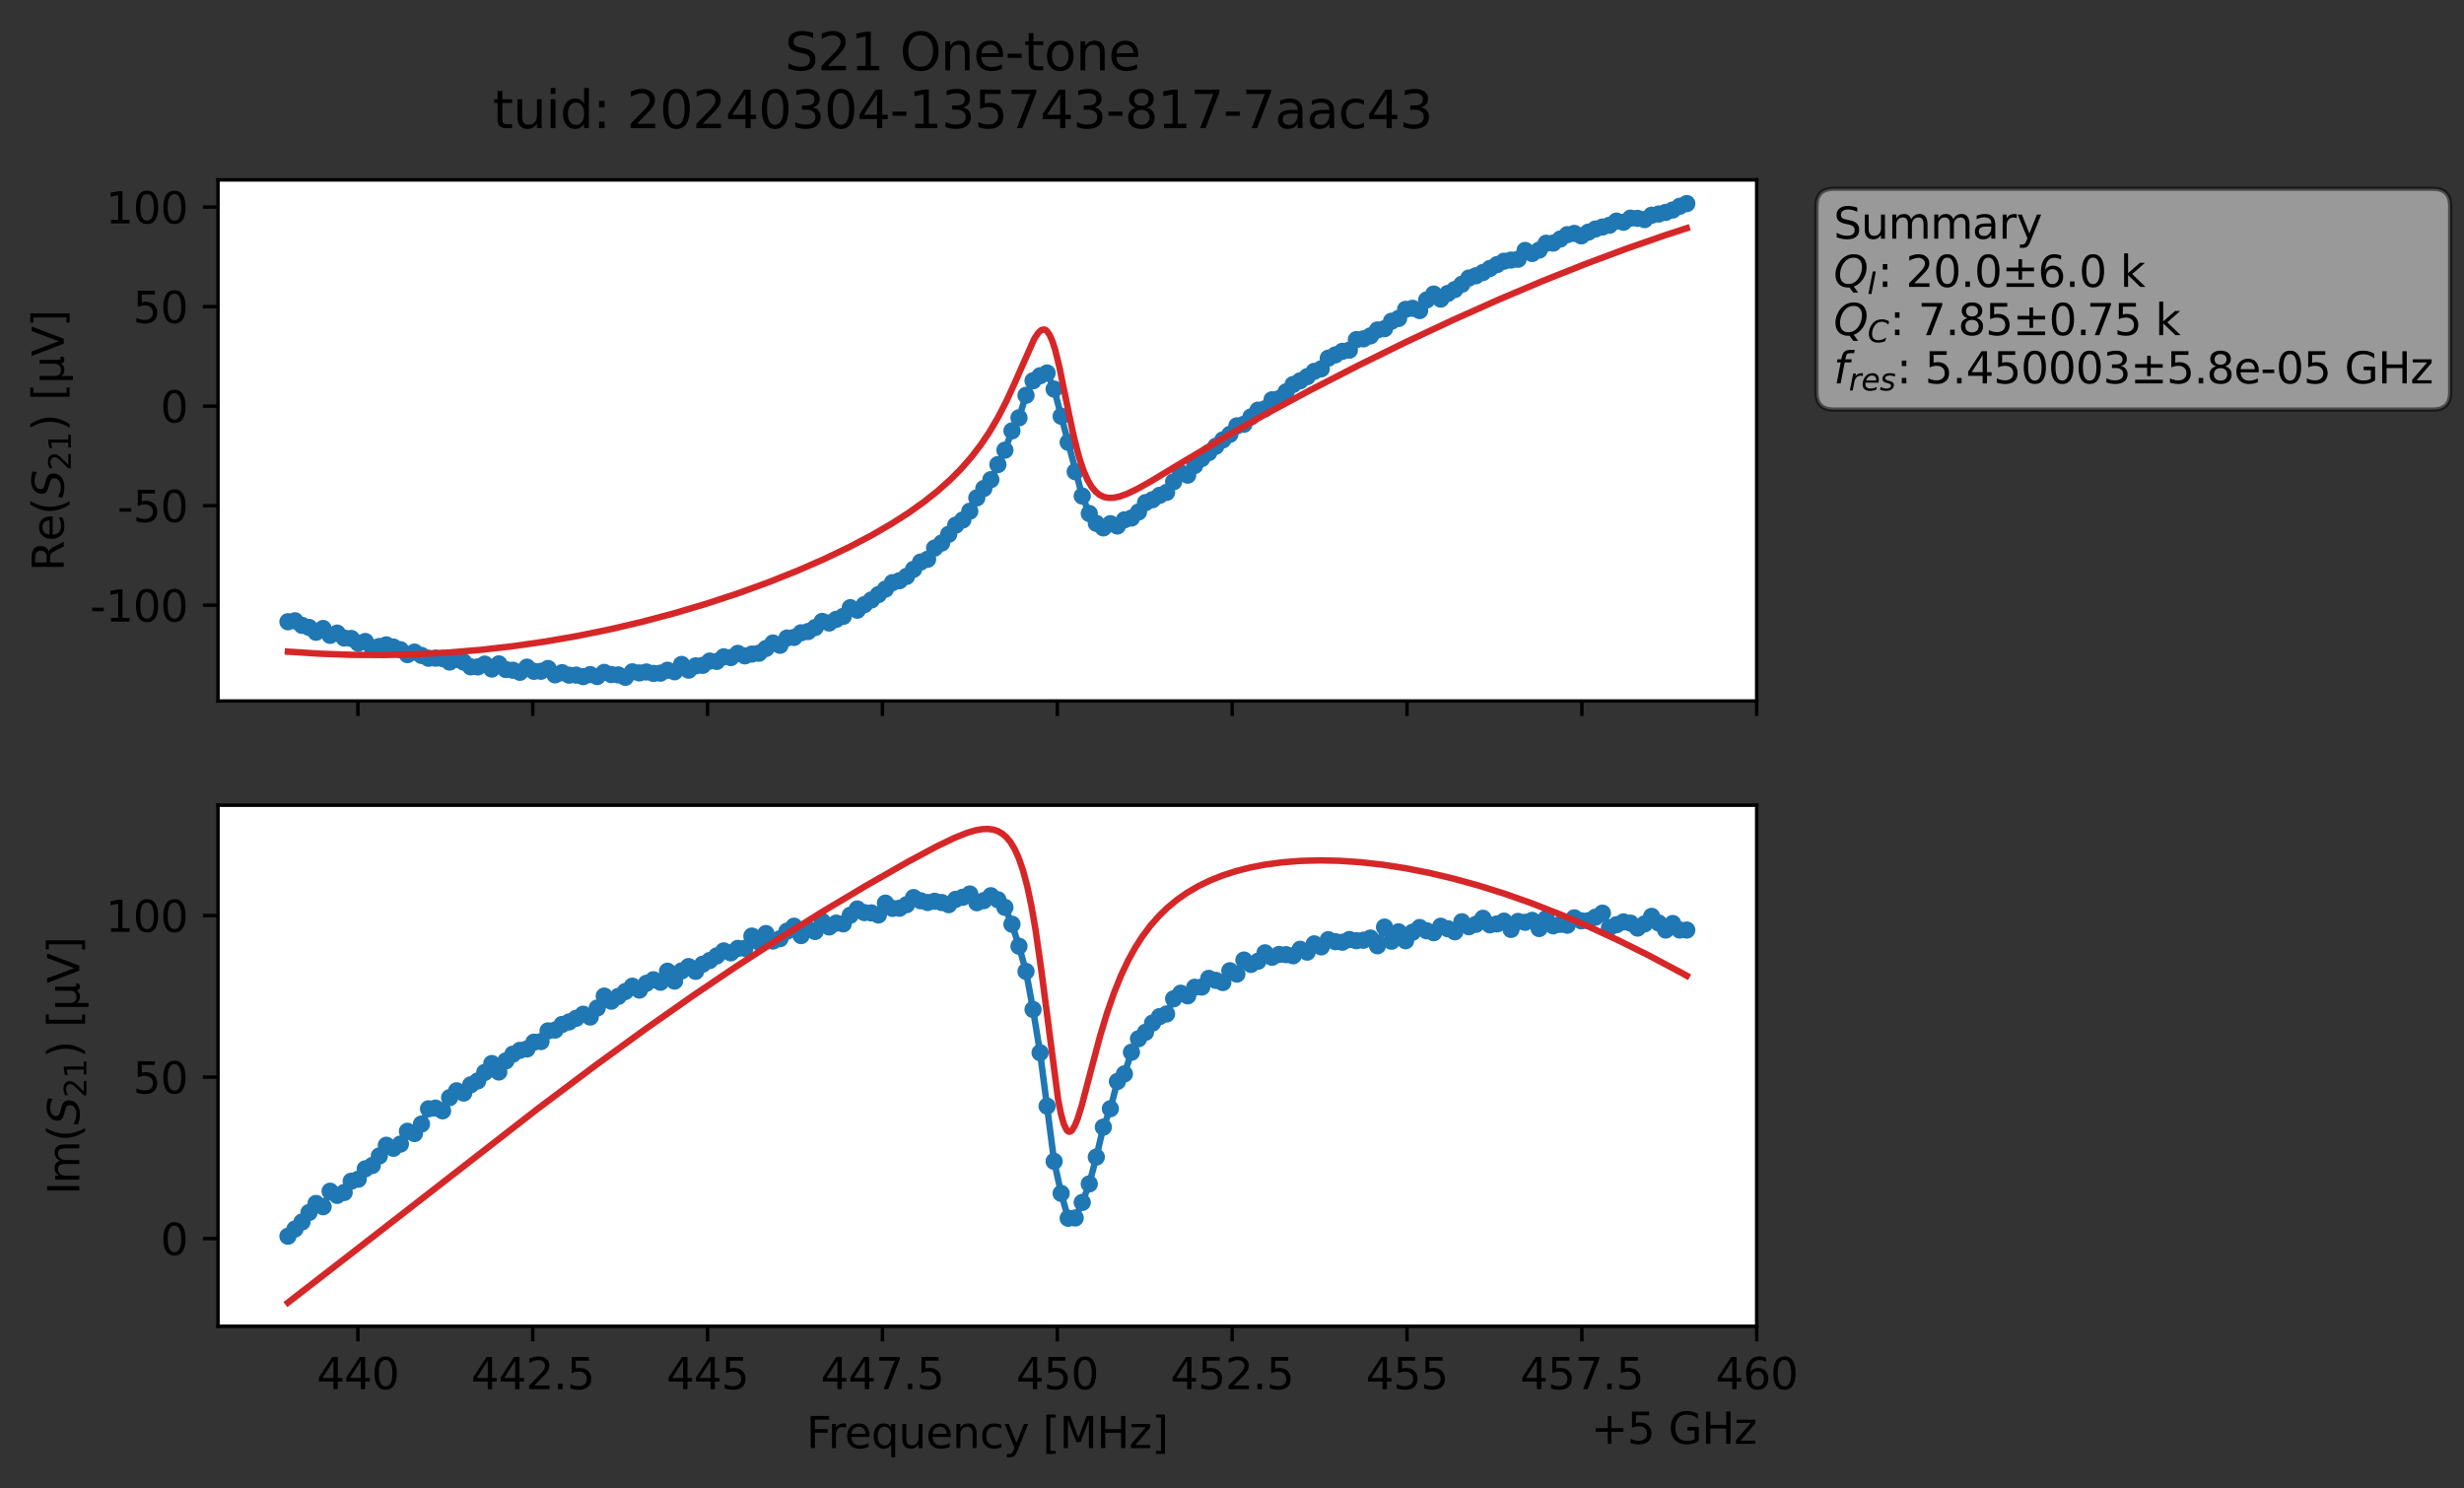 <?xml version="1.0" encoding="utf-8" standalone="no"?>
<!DOCTYPE svg PUBLIC "-//W3C//DTD SVG 1.1//EN"
  "http://www.w3.org/Graphics/SVG/1.1/DTD/svg11.dtd">
<svg xmlns:xlink="http://www.w3.org/1999/xlink" width="571.871pt" height="345.428pt" viewBox="0 0 571.871 345.428" xmlns="http://www.w3.org/2000/svg" version="1.1">
 <rect x="0" y="0" width="571.871" height="345.428" fill="#333333" stroke="none"/>
 <defs>
  <style type="text/css">*{stroke-linejoin: round; stroke-linecap: butt}</style>
 </defs>
 <g id="figure_1">
  <g id="patch_1">
   <path d="M 0 345.428 
L 571.871 345.428 
L 571.871 -0 
L 0 -0 
L 0 345.428 
z
" style="fill: none; opacity: 0"/>
  </g>
  <g id="axes_1">
   <g id="patch_2">
    <path d="M 50.595 162.72 
L 407.715 162.72 
L 407.715 41.76 
L 50.595 41.76 
z
" style="fill: #ffffff"/>
   </g>
   <g id="matplotlib.axis_1">
    <g id="xtick_1">
     <g id="line2d_1">
      <defs>
       <path id="m0377cd5382" d="M 0 0 
L 0 3.5 
" style="stroke: #000000; stroke-width: 0.8"/>
      </defs>
      <g>
       <use xlink:href="#m0377cd5382" x="83.061" y="162.72" style="stroke: #000000; stroke-width: 0.8"/>
      </g>
     </g>
    </g>
    <g id="xtick_2">
     <g id="line2d_2">
      <g>
       <use xlink:href="#m0377cd5382" x="123.643" y="162.72" style="stroke: #000000; stroke-width: 0.8"/>
      </g>
     </g>
    </g>
    <g id="xtick_3">
     <g id="line2d_3">
      <g>
       <use xlink:href="#m0377cd5382" x="164.224" y="162.72" style="stroke: #000000; stroke-width: 0.8"/>
      </g>
     </g>
    </g>
    <g id="xtick_4">
     <g id="line2d_4">
      <g>
       <use xlink:href="#m0377cd5382" x="204.806" y="162.72" style="stroke: #000000; stroke-width: 0.8"/>
      </g>
     </g>
    </g>
    <g id="xtick_5">
     <g id="line2d_5">
      <g>
       <use xlink:href="#m0377cd5382" x="245.388" y="162.72" style="stroke: #000000; stroke-width: 0.8"/>
      </g>
     </g>
    </g>
    <g id="xtick_6">
     <g id="line2d_6">
      <g>
       <use xlink:href="#m0377cd5382" x="285.97" y="162.72" style="stroke: #000000; stroke-width: 0.8"/>
      </g>
     </g>
    </g>
    <g id="xtick_7">
     <g id="line2d_7">
      <g>
       <use xlink:href="#m0377cd5382" x="326.552" y="162.72" style="stroke: #000000; stroke-width: 0.8"/>
      </g>
     </g>
    </g>
    <g id="xtick_8">
     <g id="line2d_8">
      <g>
       <use xlink:href="#m0377cd5382" x="367.133" y="162.72" style="stroke: #000000; stroke-width: 0.8"/>
      </g>
     </g>
    </g>
    <g id="xtick_9">
     <g id="line2d_9">
      <g>
       <use xlink:href="#m0377cd5382" x="407.715" y="162.72" style="stroke: #000000; stroke-width: 0.8"/>
      </g>
     </g>
    </g>
   </g>
   <g id="matplotlib.axis_2">
    <g id="ytick_1">
     <g id="line2d_10">
      <defs>
       <path id="mf2d1936d36" d="M 0 0 
L -3.5 0 
" style="stroke: #000000; stroke-width: 0.8"/>
      </defs>
      <g>
       <use xlink:href="#mf2d1936d36" x="50.595" y="140.478" style="stroke: #000000; stroke-width: 0.8"/>
      </g>
     </g>
     <g id="text_1">
      <!-- -100 -->
      <g transform="translate(20.9 144.277) scale(0.1 -0.1)">
       <defs>
        <path id="DejaVuSans-2d" d="M 313 2009 
L 1997 2009 
L 1997 1497 
L 313 1497 
L 313 2009 
z
" transform="scale(0.016)"/>
        <path id="DejaVuSans-31" d="M 794 531 
L 1825 531 
L 1825 4091 
L 703 3866 
L 703 4441 
L 1819 4666 
L 2450 4666 
L 2450 531 
L 3481 531 
L 3481 0 
L 794 0 
L 794 531 
z
" transform="scale(0.016)"/>
        <path id="DejaVuSans-30" d="M 2034 4250 
Q 1547 4250 1301 3770 
Q 1056 3291 1056 2328 
Q 1056 1369 1301 889 
Q 1547 409 2034 409 
Q 2525 409 2770 889 
Q 3016 1369 3016 2328 
Q 3016 3291 2770 3770 
Q 2525 4250 2034 4250 
z
M 2034 4750 
Q 2819 4750 3233 4129 
Q 3647 3509 3647 2328 
Q 3647 1150 3233 529 
Q 2819 -91 2034 -91 
Q 1250 -91 836 529 
Q 422 1150 422 2328 
Q 422 3509 836 4129 
Q 1250 4750 2034 4750 
z
" transform="scale(0.016)"/>
       </defs>
       <use xlink:href="#DejaVuSans-2d"/>
       <use xlink:href="#DejaVuSans-31" x="36.084"/>
       <use xlink:href="#DejaVuSans-30" x="99.707"/>
       <use xlink:href="#DejaVuSans-30" x="163.33"/>
      </g>
     </g>
    </g>
    <g id="ytick_2">
     <g id="line2d_11">
      <g>
       <use xlink:href="#mf2d1936d36" x="50.595" y="117.375" style="stroke: #000000; stroke-width: 0.8"/>
      </g>
     </g>
     <g id="text_2">
      <!-- -50 -->
      <g transform="translate(27.262 121.174) scale(0.1 -0.1)">
       <defs>
        <path id="DejaVuSans-35" d="M 691 4666 
L 3169 4666 
L 3169 4134 
L 1269 4134 
L 1269 2991 
Q 1406 3038 1543 3061 
Q 1681 3084 1819 3084 
Q 2600 3084 3056 2656 
Q 3513 2228 3513 1497 
Q 3513 744 3044 326 
Q 2575 -91 1722 -91 
Q 1428 -91 1123 -41 
Q 819 9 494 109 
L 494 744 
Q 775 591 1075 516 
Q 1375 441 1709 441 
Q 2250 441 2565 725 
Q 2881 1009 2881 1497 
Q 2881 1984 2565 2268 
Q 2250 2553 1709 2553 
Q 1456 2553 1204 2497 
Q 953 2441 691 2322 
L 691 4666 
z
" transform="scale(0.016)"/>
       </defs>
       <use xlink:href="#DejaVuSans-2d"/>
       <use xlink:href="#DejaVuSans-35" x="36.084"/>
       <use xlink:href="#DejaVuSans-30" x="99.707"/>
      </g>
     </g>
    </g>
    <g id="ytick_3">
     <g id="line2d_12">
      <g>
       <use xlink:href="#mf2d1936d36" x="50.595" y="94.272" style="stroke: #000000; stroke-width: 0.8"/>
      </g>
     </g>
     <g id="text_3">
      <!-- 0 -->
      <g transform="translate(37.233 98.071) scale(0.1 -0.1)">
       <use xlink:href="#DejaVuSans-30"/>
      </g>
     </g>
    </g>
    <g id="ytick_4">
     <g id="line2d_13">
      <g>
       <use xlink:href="#mf2d1936d36" x="50.595" y="71.169" style="stroke: #000000; stroke-width: 0.8"/>
      </g>
     </g>
     <g id="text_4">
      <!-- 50 -->
      <g transform="translate(30.87 74.968) scale(0.1 -0.1)">
       <use xlink:href="#DejaVuSans-35"/>
       <use xlink:href="#DejaVuSans-30" x="63.623"/>
      </g>
     </g>
    </g>
    <g id="ytick_5">
     <g id="line2d_14">
      <g>
       <use xlink:href="#mf2d1936d36" x="50.595" y="48.066" style="stroke: #000000; stroke-width: 0.8"/>
      </g>
     </g>
     <g id="text_5">
      <!-- 100 -->
      <g transform="translate(24.508 51.865) scale(0.1 -0.1)">
       <use xlink:href="#DejaVuSans-31"/>
       <use xlink:href="#DejaVuSans-30" x="63.623"/>
       <use xlink:href="#DejaVuSans-30" x="127.246"/>
      </g>
     </g>
    </g>
    <g id="text_6">
     <!-- Re$(S_{21})$ [μV] -->
     <g transform="translate(14.8 132.59) rotate(-90) scale(0.1 -0.1)">
      <defs>
       <path id="DejaVuSans-52" d="M 2841 2188 
Q 3044 2119 3236 1894 
Q 3428 1669 3622 1275 
L 4263 0 
L 3584 0 
L 2988 1197 
Q 2756 1666 2539 1819 
Q 2322 1972 1947 1972 
L 1259 1972 
L 1259 0 
L 628 0 
L 628 4666 
L 2053 4666 
Q 2853 4666 3247 4331 
Q 3641 3997 3641 3322 
Q 3641 2881 3436 2590 
Q 3231 2300 2841 2188 
z
M 1259 4147 
L 1259 2491 
L 2053 2491 
Q 2509 2491 2742 2702 
Q 2975 2913 2975 3322 
Q 2975 3731 2742 3939 
Q 2509 4147 2053 4147 
L 1259 4147 
z
" transform="scale(0.016)"/>
       <path id="DejaVuSans-65" d="M 3597 1894 
L 3597 1613 
L 953 1613 
Q 991 1019 1311 708 
Q 1631 397 2203 397 
Q 2534 397 2845 478 
Q 3156 559 3463 722 
L 3463 178 
Q 3153 47 2828 -22 
Q 2503 -91 2169 -91 
Q 1331 -91 842 396 
Q 353 884 353 1716 
Q 353 2575 817 3079 
Q 1281 3584 2069 3584 
Q 2775 3584 3186 3129 
Q 3597 2675 3597 1894 
z
M 3022 2063 
Q 3016 2534 2758 2815 
Q 2500 3097 2075 3097 
Q 1594 3097 1305 2825 
Q 1016 2553 972 2059 
L 3022 2063 
z
" transform="scale(0.016)"/>
       <path id="DejaVuSans-28" d="M 1984 4856 
Q 1566 4138 1362 3434 
Q 1159 2731 1159 2009 
Q 1159 1288 1364 580 
Q 1569 -128 1984 -844 
L 1484 -844 
Q 1016 -109 783 600 
Q 550 1309 550 2009 
Q 550 2706 781 3412 
Q 1013 4119 1484 4856 
L 1984 4856 
z
" transform="scale(0.016)"/>
       <path id="DejaVuSans-Oblique-53" d="M 3859 4513 
L 3738 3897 
Q 3422 4066 3111 4152 
Q 2800 4238 2509 4238 
Q 1944 4238 1609 3991 
Q 1275 3744 1275 3334 
Q 1275 3109 1398 2989 
Q 1522 2869 2034 2731 
L 2413 2638 
Q 3053 2472 3303 2217 
Q 3553 1963 3553 1503 
Q 3553 797 2998 353 
Q 2444 -91 1538 -91 
Q 1166 -91 791 -17 
Q 416 56 38 206 
L 166 856 
Q 513 641 861 531 
Q 1209 422 1556 422 
Q 2147 422 2503 684 
Q 2859 947 2859 1369 
Q 2859 1650 2717 1795 
Q 2575 1941 2106 2059 
L 1728 2156 
Q 1081 2325 845 2545 
Q 609 2766 609 3163 
Q 609 3859 1145 4304 
Q 1681 4750 2541 4750 
Q 2875 4750 3203 4690 
Q 3531 4631 3859 4513 
z
" transform="scale(0.016)"/>
       <path id="DejaVuSans-32" d="M 1228 531 
L 3431 531 
L 3431 0 
L 469 0 
L 469 531 
Q 828 903 1448 1529 
Q 2069 2156 2228 2338 
Q 2531 2678 2651 2914 
Q 2772 3150 2772 3378 
Q 2772 3750 2511 3984 
Q 2250 4219 1831 4219 
Q 1534 4219 1204 4116 
Q 875 4013 500 3803 
L 500 4441 
Q 881 4594 1212 4672 
Q 1544 4750 1819 4750 
Q 2544 4750 2975 4387 
Q 3406 4025 3406 3419 
Q 3406 3131 3298 2873 
Q 3191 2616 2906 2266 
Q 2828 2175 2409 1742 
Q 1991 1309 1228 531 
z
" transform="scale(0.016)"/>
       <path id="DejaVuSans-29" d="M 513 4856 
L 1013 4856 
Q 1481 4119 1714 3412 
Q 1947 2706 1947 2009 
Q 1947 1309 1714 600 
Q 1481 -109 1013 -844 
L 513 -844 
Q 928 -128 1133 580 
Q 1338 1288 1338 2009 
Q 1338 2731 1133 3434 
Q 928 4138 513 4856 
z
" transform="scale(0.016)"/>
       <path id="DejaVuSans-20" transform="scale(0.016)"/>
       <path id="DejaVuSans-5b" d="M 550 4863 
L 1875 4863 
L 1875 4416 
L 1125 4416 
L 1125 -397 
L 1875 -397 
L 1875 -844 
L 550 -844 
L 550 4863 
z
" transform="scale(0.016)"/>
       <path id="DejaVuSans-3bc" d="M 544 -1331 
L 544 3500 
L 1119 3500 
L 1119 1325 
Q 1119 872 1334 640 
Q 1550 409 1972 409 
Q 2434 409 2667 671 
Q 2900 934 2900 1459 
L 2900 3500 
L 3475 3500 
L 3475 806 
Q 3475 619 3529 530 
Q 3584 441 3700 441 
Q 3728 441 3778 458 
Q 3828 475 3916 513 
L 3916 50 
Q 3788 -22 3673 -56 
Q 3559 -91 3450 -91 
Q 3234 -91 3106 31 
Q 2978 153 2931 403 
Q 2775 156 2548 32 
Q 2322 -91 2016 -91 
Q 1697 -91 1473 31 
Q 1250 153 1119 397 
L 1119 -1331 
L 544 -1331 
z
" transform="scale(0.016)"/>
       <path id="DejaVuSans-56" d="M 1831 0 
L 50 4666 
L 709 4666 
L 2188 738 
L 3669 4666 
L 4325 4666 
L 2547 0 
L 1831 0 
z
" transform="scale(0.016)"/>
       <path id="DejaVuSans-5d" d="M 1947 4863 
L 1947 -844 
L 622 -844 
L 622 -397 
L 1369 -397 
L 1369 4416 
L 622 4416 
L 622 4863 
L 1947 4863 
z
" transform="scale(0.016)"/>
      </defs>
      <use xlink:href="#DejaVuSans-52" transform="translate(0 0.016)"/>
      <use xlink:href="#DejaVuSans-65" transform="translate(69.482 0.016)"/>
      <use xlink:href="#DejaVuSans-28" transform="translate(131.006 0.016)"/>
      <use xlink:href="#DejaVuSans-Oblique-53" transform="translate(170.02 0.016)"/>
      <use xlink:href="#DejaVuSans-32" transform="translate(233.496 -16.391) scale(0.7)"/>
      <use xlink:href="#DejaVuSans-31" transform="translate(278.032 -16.391) scale(0.7)"/>
      <use xlink:href="#DejaVuSans-29" transform="translate(325.303 0.016)"/>
      <use xlink:href="#DejaVuSans-20" transform="translate(364.316 0.016)"/>
      <use xlink:href="#DejaVuSans-5b" transform="translate(396.104 0.016)"/>
      <use xlink:href="#DejaVuSans-3bc" transform="translate(435.117 0.016)"/>
      <use xlink:href="#DejaVuSans-56" transform="translate(498.74 0.016)"/>
      <use xlink:href="#DejaVuSans-5d" transform="translate(567.148 0.016)"/>
     </g>
    </g>
   </g>
   <g id="line2d_15">
    <path d="M 66.828 144.325 
L 68.459 144.109 
L 70.091 145.164 
L 71.722 145.641 
L 73.354 146.772 
L 74.985 145.897 
L 76.617 147.485 
L 78.248 146.966 
L 79.879 148.103 
L 81.511 148.204 
L 83.142 149.286 
L 84.774 148.905 
L 86.405 150.324 
L 88.037 150.069 
L 89.668 149.695 
L 92.931 150.815 
L 94.562 151.959 
L 96.194 151.369 
L 97.825 152.15 
L 99.457 152.801 
L 101.088 152.776 
L 102.719 152.886 
L 104.351 153.683 
L 105.982 153.103 
L 107.614 153.693 
L 109.245 154.795 
L 110.877 154.815 
L 112.508 154.154 
L 114.14 155.314 
L 115.771 154.109 
L 117.402 155.419 
L 119.034 155.583 
L 120.665 156.06 
L 122.297 154.865 
L 123.928 155.834 
L 125.56 155.82 
L 127.191 155.174 
L 128.822 156.661 
L 130.454 156.152 
L 132.085 156.729 
L 133.717 156.712 
L 135.348 157.071 
L 136.98 156.594 
L 138.611 157.047 
L 140.242 156.087 
L 141.874 156.582 
L 143.505 156.667 
L 145.137 157.222 
L 146.768 155.957 
L 148.4 156.206 
L 150.031 155.989 
L 151.662 156.317 
L 153.294 156.259 
L 154.925 155.581 
L 156.557 155.94 
L 158.188 154.237 
L 159.82 155.568 
L 161.451 154.573 
L 163.082 154.451 
L 164.714 153.451 
L 166.345 153.535 
L 167.977 152.47 
L 169.608 152.647 
L 171.24 151.668 
L 172.871 152.251 
L 174.502 151.83 
L 176.134 151.638 
L 177.765 150.541 
L 179.397 149.263 
L 181.028 149.794 
L 182.66 148.104 
L 184.291 147.972 
L 185.922 146.895 
L 187.554 146.601 
L 189.185 145.678 
L 190.817 144.248 
L 192.448 144.616 
L 194.08 143.77 
L 195.711 143.081 
L 197.342 141.059 
L 198.974 141.646 
L 200.605 140.365 
L 202.237 139.269 
L 205.5 136.755 
L 207.131 135.255 
L 208.762 134.799 
L 210.394 133.805 
L 213.657 130.477 
L 215.288 129.821 
L 216.92 127.219 
L 218.551 126.056 
L 221.814 121.907 
L 223.445 120.702 
L 225.077 118.667 
L 226.708 115.573 
L 229.971 111.341 
L 233.234 104.496 
L 234.865 100.021 
L 236.497 96.99 
L 238.128 91.768 
L 239.76 88.391 
L 241.391 87.225 
L 243.022 86.587 
L 244.654 90.324 
L 251.18 115.145 
L 252.811 119.203 
L 254.442 121.482 
L 256.074 122.537 
L 257.705 121.564 
L 259.337 122.101 
L 260.968 120.662 
L 262.6 120.251 
L 264.231 118.853 
L 265.862 116.676 
L 267.494 115.997 
L 269.125 114.987 
L 270.757 114.301 
L 272.388 111.824 
L 274.02 109.764 
L 275.651 110.298 
L 277.282 108.058 
L 278.914 106.446 
L 282.177 103.589 
L 283.808 102.121 
L 285.44 100.83 
L 287.071 98.853 
L 288.703 98.493 
L 291.965 95.208 
L 293.597 94.891 
L 295.228 92.802 
L 296.86 92.538 
L 300.123 89.256 
L 303.385 87.44 
L 305.017 86.208 
L 306.648 85.616 
L 308.28 83.147 
L 311.543 81.555 
L 313.174 81.276 
L 314.805 78.837 
L 316.437 78.661 
L 318.068 77.966 
L 319.7 76.594 
L 321.331 76.301 
L 322.963 74.566 
L 324.594 73.924 
L 326.225 71.809 
L 327.857 71.571 
L 329.488 72.091 
L 331.12 69.634 
L 332.751 68.262 
L 334.383 69.427 
L 336.014 68.118 
L 337.645 67.217 
L 339.277 65.995 
L 340.908 64.538 
L 342.54 64.018 
L 344.171 63.263 
L 347.434 61.43 
L 349.065 60.633 
L 352.328 60.182 
L 353.96 58.131 
L 355.591 58.842 
L 357.223 58.057 
L 358.854 56.46 
L 360.485 56.426 
L 363.748 54.477 
L 365.38 54.182 
L 367.011 54.753 
L 368.643 53.887 
L 370.274 53.165 
L 373.537 52.296 
L 375.168 51.319 
L 376.8 51.584 
L 378.431 50.633 
L 380.063 50.69 
L 381.694 50.975 
L 383.325 49.959 
L 386.588 49.307 
L 388.22 48.756 
L 389.851 47.885 
L 391.483 47.258 
L 391.483 47.258 
" clip-path="url(#p36f1758e66)" style="fill: none; stroke: #1f77b4; stroke-width: 1.5; stroke-linecap: square"/>
    <defs>
     <path id="mf36aa02d67" d="M 0 1.5 
C 0.398 1.5 0.779 1.342 1.061 1.061 
C 1.342 0.779 1.5 0.398 1.5 0 
C 1.5 -0.398 1.342 -0.779 1.061 -1.061 
C 0.779 -1.342 0.398 -1.5 0 -1.5 
C -0.398 -1.5 -0.779 -1.342 -1.061 -1.061 
C -1.342 -0.779 -1.5 -0.398 -1.5 0 
C -1.5 0.398 -1.342 0.779 -1.061 1.061 
C -0.779 1.342 -0.398 1.5 0 1.5 
z
" style="stroke: #1f77b4"/>
    </defs>
    <g clip-path="url(#p36f1758e66)">
     <use xlink:href="#mf36aa02d67" x="66.828" y="144.325" style="fill: #1f77b4; stroke: #1f77b4"/>
     <use xlink:href="#mf36aa02d67" x="68.459" y="144.109" style="fill: #1f77b4; stroke: #1f77b4"/>
     <use xlink:href="#mf36aa02d67" x="70.091" y="145.164" style="fill: #1f77b4; stroke: #1f77b4"/>
     <use xlink:href="#mf36aa02d67" x="71.722" y="145.641" style="fill: #1f77b4; stroke: #1f77b4"/>
     <use xlink:href="#mf36aa02d67" x="73.354" y="146.772" style="fill: #1f77b4; stroke: #1f77b4"/>
     <use xlink:href="#mf36aa02d67" x="74.985" y="145.897" style="fill: #1f77b4; stroke: #1f77b4"/>
     <use xlink:href="#mf36aa02d67" x="76.617" y="147.485" style="fill: #1f77b4; stroke: #1f77b4"/>
     <use xlink:href="#mf36aa02d67" x="78.248" y="146.966" style="fill: #1f77b4; stroke: #1f77b4"/>
     <use xlink:href="#mf36aa02d67" x="79.879" y="148.103" style="fill: #1f77b4; stroke: #1f77b4"/>
     <use xlink:href="#mf36aa02d67" x="81.511" y="148.204" style="fill: #1f77b4; stroke: #1f77b4"/>
     <use xlink:href="#mf36aa02d67" x="83.142" y="149.286" style="fill: #1f77b4; stroke: #1f77b4"/>
     <use xlink:href="#mf36aa02d67" x="84.774" y="148.905" style="fill: #1f77b4; stroke: #1f77b4"/>
     <use xlink:href="#mf36aa02d67" x="86.405" y="150.324" style="fill: #1f77b4; stroke: #1f77b4"/>
     <use xlink:href="#mf36aa02d67" x="88.037" y="150.069" style="fill: #1f77b4; stroke: #1f77b4"/>
     <use xlink:href="#mf36aa02d67" x="89.668" y="149.695" style="fill: #1f77b4; stroke: #1f77b4"/>
     <use xlink:href="#mf36aa02d67" x="91.299" y="150.2" style="fill: #1f77b4; stroke: #1f77b4"/>
     <use xlink:href="#mf36aa02d67" x="92.931" y="150.815" style="fill: #1f77b4; stroke: #1f77b4"/>
     <use xlink:href="#mf36aa02d67" x="94.562" y="151.959" style="fill: #1f77b4; stroke: #1f77b4"/>
     <use xlink:href="#mf36aa02d67" x="96.194" y="151.369" style="fill: #1f77b4; stroke: #1f77b4"/>
     <use xlink:href="#mf36aa02d67" x="97.825" y="152.15" style="fill: #1f77b4; stroke: #1f77b4"/>
     <use xlink:href="#mf36aa02d67" x="99.457" y="152.801" style="fill: #1f77b4; stroke: #1f77b4"/>
     <use xlink:href="#mf36aa02d67" x="101.088" y="152.776" style="fill: #1f77b4; stroke: #1f77b4"/>
     <use xlink:href="#mf36aa02d67" x="102.719" y="152.886" style="fill: #1f77b4; stroke: #1f77b4"/>
     <use xlink:href="#mf36aa02d67" x="104.351" y="153.683" style="fill: #1f77b4; stroke: #1f77b4"/>
     <use xlink:href="#mf36aa02d67" x="105.982" y="153.103" style="fill: #1f77b4; stroke: #1f77b4"/>
     <use xlink:href="#mf36aa02d67" x="107.614" y="153.693" style="fill: #1f77b4; stroke: #1f77b4"/>
     <use xlink:href="#mf36aa02d67" x="109.245" y="154.795" style="fill: #1f77b4; stroke: #1f77b4"/>
     <use xlink:href="#mf36aa02d67" x="110.877" y="154.815" style="fill: #1f77b4; stroke: #1f77b4"/>
     <use xlink:href="#mf36aa02d67" x="112.508" y="154.154" style="fill: #1f77b4; stroke: #1f77b4"/>
     <use xlink:href="#mf36aa02d67" x="114.14" y="155.314" style="fill: #1f77b4; stroke: #1f77b4"/>
     <use xlink:href="#mf36aa02d67" x="115.771" y="154.109" style="fill: #1f77b4; stroke: #1f77b4"/>
     <use xlink:href="#mf36aa02d67" x="117.402" y="155.419" style="fill: #1f77b4; stroke: #1f77b4"/>
     <use xlink:href="#mf36aa02d67" x="119.034" y="155.583" style="fill: #1f77b4; stroke: #1f77b4"/>
     <use xlink:href="#mf36aa02d67" x="120.665" y="156.06" style="fill: #1f77b4; stroke: #1f77b4"/>
     <use xlink:href="#mf36aa02d67" x="122.297" y="154.865" style="fill: #1f77b4; stroke: #1f77b4"/>
     <use xlink:href="#mf36aa02d67" x="123.928" y="155.834" style="fill: #1f77b4; stroke: #1f77b4"/>
     <use xlink:href="#mf36aa02d67" x="125.56" y="155.82" style="fill: #1f77b4; stroke: #1f77b4"/>
     <use xlink:href="#mf36aa02d67" x="127.191" y="155.174" style="fill: #1f77b4; stroke: #1f77b4"/>
     <use xlink:href="#mf36aa02d67" x="128.822" y="156.661" style="fill: #1f77b4; stroke: #1f77b4"/>
     <use xlink:href="#mf36aa02d67" x="130.454" y="156.152" style="fill: #1f77b4; stroke: #1f77b4"/>
     <use xlink:href="#mf36aa02d67" x="132.085" y="156.729" style="fill: #1f77b4; stroke: #1f77b4"/>
     <use xlink:href="#mf36aa02d67" x="133.717" y="156.712" style="fill: #1f77b4; stroke: #1f77b4"/>
     <use xlink:href="#mf36aa02d67" x="135.348" y="157.071" style="fill: #1f77b4; stroke: #1f77b4"/>
     <use xlink:href="#mf36aa02d67" x="136.98" y="156.594" style="fill: #1f77b4; stroke: #1f77b4"/>
     <use xlink:href="#mf36aa02d67" x="138.611" y="157.047" style="fill: #1f77b4; stroke: #1f77b4"/>
     <use xlink:href="#mf36aa02d67" x="140.242" y="156.087" style="fill: #1f77b4; stroke: #1f77b4"/>
     <use xlink:href="#mf36aa02d67" x="141.874" y="156.582" style="fill: #1f77b4; stroke: #1f77b4"/>
     <use xlink:href="#mf36aa02d67" x="143.505" y="156.667" style="fill: #1f77b4; stroke: #1f77b4"/>
     <use xlink:href="#mf36aa02d67" x="145.137" y="157.222" style="fill: #1f77b4; stroke: #1f77b4"/>
     <use xlink:href="#mf36aa02d67" x="146.768" y="155.957" style="fill: #1f77b4; stroke: #1f77b4"/>
     <use xlink:href="#mf36aa02d67" x="148.4" y="156.206" style="fill: #1f77b4; stroke: #1f77b4"/>
     <use xlink:href="#mf36aa02d67" x="150.031" y="155.989" style="fill: #1f77b4; stroke: #1f77b4"/>
     <use xlink:href="#mf36aa02d67" x="151.662" y="156.317" style="fill: #1f77b4; stroke: #1f77b4"/>
     <use xlink:href="#mf36aa02d67" x="153.294" y="156.259" style="fill: #1f77b4; stroke: #1f77b4"/>
     <use xlink:href="#mf36aa02d67" x="154.925" y="155.581" style="fill: #1f77b4; stroke: #1f77b4"/>
     <use xlink:href="#mf36aa02d67" x="156.557" y="155.94" style="fill: #1f77b4; stroke: #1f77b4"/>
     <use xlink:href="#mf36aa02d67" x="158.188" y="154.237" style="fill: #1f77b4; stroke: #1f77b4"/>
     <use xlink:href="#mf36aa02d67" x="159.82" y="155.568" style="fill: #1f77b4; stroke: #1f77b4"/>
     <use xlink:href="#mf36aa02d67" x="161.451" y="154.573" style="fill: #1f77b4; stroke: #1f77b4"/>
     <use xlink:href="#mf36aa02d67" x="163.082" y="154.451" style="fill: #1f77b4; stroke: #1f77b4"/>
     <use xlink:href="#mf36aa02d67" x="164.714" y="153.451" style="fill: #1f77b4; stroke: #1f77b4"/>
     <use xlink:href="#mf36aa02d67" x="166.345" y="153.535" style="fill: #1f77b4; stroke: #1f77b4"/>
     <use xlink:href="#mf36aa02d67" x="167.977" y="152.47" style="fill: #1f77b4; stroke: #1f77b4"/>
     <use xlink:href="#mf36aa02d67" x="169.608" y="152.647" style="fill: #1f77b4; stroke: #1f77b4"/>
     <use xlink:href="#mf36aa02d67" x="171.24" y="151.668" style="fill: #1f77b4; stroke: #1f77b4"/>
     <use xlink:href="#mf36aa02d67" x="172.871" y="152.251" style="fill: #1f77b4; stroke: #1f77b4"/>
     <use xlink:href="#mf36aa02d67" x="174.502" y="151.83" style="fill: #1f77b4; stroke: #1f77b4"/>
     <use xlink:href="#mf36aa02d67" x="176.134" y="151.638" style="fill: #1f77b4; stroke: #1f77b4"/>
     <use xlink:href="#mf36aa02d67" x="177.765" y="150.541" style="fill: #1f77b4; stroke: #1f77b4"/>
     <use xlink:href="#mf36aa02d67" x="179.397" y="149.263" style="fill: #1f77b4; stroke: #1f77b4"/>
     <use xlink:href="#mf36aa02d67" x="181.028" y="149.794" style="fill: #1f77b4; stroke: #1f77b4"/>
     <use xlink:href="#mf36aa02d67" x="182.66" y="148.104" style="fill: #1f77b4; stroke: #1f77b4"/>
     <use xlink:href="#mf36aa02d67" x="184.291" y="147.972" style="fill: #1f77b4; stroke: #1f77b4"/>
     <use xlink:href="#mf36aa02d67" x="185.922" y="146.895" style="fill: #1f77b4; stroke: #1f77b4"/>
     <use xlink:href="#mf36aa02d67" x="187.554" y="146.601" style="fill: #1f77b4; stroke: #1f77b4"/>
     <use xlink:href="#mf36aa02d67" x="189.185" y="145.678" style="fill: #1f77b4; stroke: #1f77b4"/>
     <use xlink:href="#mf36aa02d67" x="190.817" y="144.248" style="fill: #1f77b4; stroke: #1f77b4"/>
     <use xlink:href="#mf36aa02d67" x="192.448" y="144.616" style="fill: #1f77b4; stroke: #1f77b4"/>
     <use xlink:href="#mf36aa02d67" x="194.08" y="143.77" style="fill: #1f77b4; stroke: #1f77b4"/>
     <use xlink:href="#mf36aa02d67" x="195.711" y="143.081" style="fill: #1f77b4; stroke: #1f77b4"/>
     <use xlink:href="#mf36aa02d67" x="197.342" y="141.059" style="fill: #1f77b4; stroke: #1f77b4"/>
     <use xlink:href="#mf36aa02d67" x="198.974" y="141.646" style="fill: #1f77b4; stroke: #1f77b4"/>
     <use xlink:href="#mf36aa02d67" x="200.605" y="140.365" style="fill: #1f77b4; stroke: #1f77b4"/>
     <use xlink:href="#mf36aa02d67" x="202.237" y="139.269" style="fill: #1f77b4; stroke: #1f77b4"/>
     <use xlink:href="#mf36aa02d67" x="203.868" y="138.023" style="fill: #1f77b4; stroke: #1f77b4"/>
     <use xlink:href="#mf36aa02d67" x="205.5" y="136.755" style="fill: #1f77b4; stroke: #1f77b4"/>
     <use xlink:href="#mf36aa02d67" x="207.131" y="135.255" style="fill: #1f77b4; stroke: #1f77b4"/>
     <use xlink:href="#mf36aa02d67" x="208.762" y="134.799" style="fill: #1f77b4; stroke: #1f77b4"/>
     <use xlink:href="#mf36aa02d67" x="210.394" y="133.805" style="fill: #1f77b4; stroke: #1f77b4"/>
     <use xlink:href="#mf36aa02d67" x="212.025" y="132.157" style="fill: #1f77b4; stroke: #1f77b4"/>
     <use xlink:href="#mf36aa02d67" x="213.657" y="130.477" style="fill: #1f77b4; stroke: #1f77b4"/>
     <use xlink:href="#mf36aa02d67" x="215.288" y="129.821" style="fill: #1f77b4; stroke: #1f77b4"/>
     <use xlink:href="#mf36aa02d67" x="216.92" y="127.219" style="fill: #1f77b4; stroke: #1f77b4"/>
     <use xlink:href="#mf36aa02d67" x="218.551" y="126.056" style="fill: #1f77b4; stroke: #1f77b4"/>
     <use xlink:href="#mf36aa02d67" x="220.182" y="124.023" style="fill: #1f77b4; stroke: #1f77b4"/>
     <use xlink:href="#mf36aa02d67" x="221.814" y="121.907" style="fill: #1f77b4; stroke: #1f77b4"/>
     <use xlink:href="#mf36aa02d67" x="223.445" y="120.702" style="fill: #1f77b4; stroke: #1f77b4"/>
     <use xlink:href="#mf36aa02d67" x="225.077" y="118.667" style="fill: #1f77b4; stroke: #1f77b4"/>
     <use xlink:href="#mf36aa02d67" x="226.708" y="115.573" style="fill: #1f77b4; stroke: #1f77b4"/>
     <use xlink:href="#mf36aa02d67" x="228.34" y="113.395" style="fill: #1f77b4; stroke: #1f77b4"/>
     <use xlink:href="#mf36aa02d67" x="229.971" y="111.341" style="fill: #1f77b4; stroke: #1f77b4"/>
     <use xlink:href="#mf36aa02d67" x="231.602" y="107.842" style="fill: #1f77b4; stroke: #1f77b4"/>
     <use xlink:href="#mf36aa02d67" x="233.234" y="104.496" style="fill: #1f77b4; stroke: #1f77b4"/>
     <use xlink:href="#mf36aa02d67" x="234.865" y="100.021" style="fill: #1f77b4; stroke: #1f77b4"/>
     <use xlink:href="#mf36aa02d67" x="236.497" y="96.99" style="fill: #1f77b4; stroke: #1f77b4"/>
     <use xlink:href="#mf36aa02d67" x="238.128" y="91.768" style="fill: #1f77b4; stroke: #1f77b4"/>
     <use xlink:href="#mf36aa02d67" x="239.76" y="88.391" style="fill: #1f77b4; stroke: #1f77b4"/>
     <use xlink:href="#mf36aa02d67" x="241.391" y="87.225" style="fill: #1f77b4; stroke: #1f77b4"/>
     <use xlink:href="#mf36aa02d67" x="243.022" y="86.587" style="fill: #1f77b4; stroke: #1f77b4"/>
     <use xlink:href="#mf36aa02d67" x="244.654" y="90.324" style="fill: #1f77b4; stroke: #1f77b4"/>
     <use xlink:href="#mf36aa02d67" x="246.285" y="96.624" style="fill: #1f77b4; stroke: #1f77b4"/>
     <use xlink:href="#mf36aa02d67" x="247.917" y="102.672" style="fill: #1f77b4; stroke: #1f77b4"/>
     <use xlink:href="#mf36aa02d67" x="249.548" y="109.493" style="fill: #1f77b4; stroke: #1f77b4"/>
     <use xlink:href="#mf36aa02d67" x="251.18" y="115.145" style="fill: #1f77b4; stroke: #1f77b4"/>
     <use xlink:href="#mf36aa02d67" x="252.811" y="119.203" style="fill: #1f77b4; stroke: #1f77b4"/>
     <use xlink:href="#mf36aa02d67" x="254.442" y="121.482" style="fill: #1f77b4; stroke: #1f77b4"/>
     <use xlink:href="#mf36aa02d67" x="256.074" y="122.537" style="fill: #1f77b4; stroke: #1f77b4"/>
     <use xlink:href="#mf36aa02d67" x="257.705" y="121.564" style="fill: #1f77b4; stroke: #1f77b4"/>
     <use xlink:href="#mf36aa02d67" x="259.337" y="122.101" style="fill: #1f77b4; stroke: #1f77b4"/>
     <use xlink:href="#mf36aa02d67" x="260.968" y="120.662" style="fill: #1f77b4; stroke: #1f77b4"/>
     <use xlink:href="#mf36aa02d67" x="262.6" y="120.251" style="fill: #1f77b4; stroke: #1f77b4"/>
     <use xlink:href="#mf36aa02d67" x="264.231" y="118.853" style="fill: #1f77b4; stroke: #1f77b4"/>
     <use xlink:href="#mf36aa02d67" x="265.862" y="116.676" style="fill: #1f77b4; stroke: #1f77b4"/>
     <use xlink:href="#mf36aa02d67" x="267.494" y="115.997" style="fill: #1f77b4; stroke: #1f77b4"/>
     <use xlink:href="#mf36aa02d67" x="269.125" y="114.987" style="fill: #1f77b4; stroke: #1f77b4"/>
     <use xlink:href="#mf36aa02d67" x="270.757" y="114.301" style="fill: #1f77b4; stroke: #1f77b4"/>
     <use xlink:href="#mf36aa02d67" x="272.388" y="111.824" style="fill: #1f77b4; stroke: #1f77b4"/>
     <use xlink:href="#mf36aa02d67" x="274.02" y="109.764" style="fill: #1f77b4; stroke: #1f77b4"/>
     <use xlink:href="#mf36aa02d67" x="275.651" y="110.298" style="fill: #1f77b4; stroke: #1f77b4"/>
     <use xlink:href="#mf36aa02d67" x="277.282" y="108.058" style="fill: #1f77b4; stroke: #1f77b4"/>
     <use xlink:href="#mf36aa02d67" x="278.914" y="106.446" style="fill: #1f77b4; stroke: #1f77b4"/>
     <use xlink:href="#mf36aa02d67" x="280.545" y="105.069" style="fill: #1f77b4; stroke: #1f77b4"/>
     <use xlink:href="#mf36aa02d67" x="282.177" y="103.589" style="fill: #1f77b4; stroke: #1f77b4"/>
     <use xlink:href="#mf36aa02d67" x="283.808" y="102.121" style="fill: #1f77b4; stroke: #1f77b4"/>
     <use xlink:href="#mf36aa02d67" x="285.44" y="100.83" style="fill: #1f77b4; stroke: #1f77b4"/>
     <use xlink:href="#mf36aa02d67" x="287.071" y="98.853" style="fill: #1f77b4; stroke: #1f77b4"/>
     <use xlink:href="#mf36aa02d67" x="288.703" y="98.493" style="fill: #1f77b4; stroke: #1f77b4"/>
     <use xlink:href="#mf36aa02d67" x="290.334" y="96.783" style="fill: #1f77b4; stroke: #1f77b4"/>
     <use xlink:href="#mf36aa02d67" x="291.965" y="95.208" style="fill: #1f77b4; stroke: #1f77b4"/>
     <use xlink:href="#mf36aa02d67" x="293.597" y="94.891" style="fill: #1f77b4; stroke: #1f77b4"/>
     <use xlink:href="#mf36aa02d67" x="295.228" y="92.802" style="fill: #1f77b4; stroke: #1f77b4"/>
     <use xlink:href="#mf36aa02d67" x="296.86" y="92.538" style="fill: #1f77b4; stroke: #1f77b4"/>
     <use xlink:href="#mf36aa02d67" x="298.491" y="90.954" style="fill: #1f77b4; stroke: #1f77b4"/>
     <use xlink:href="#mf36aa02d67" x="300.123" y="89.256" style="fill: #1f77b4; stroke: #1f77b4"/>
     <use xlink:href="#mf36aa02d67" x="301.754" y="88.4" style="fill: #1f77b4; stroke: #1f77b4"/>
     <use xlink:href="#mf36aa02d67" x="303.385" y="87.44" style="fill: #1f77b4; stroke: #1f77b4"/>
     <use xlink:href="#mf36aa02d67" x="305.017" y="86.208" style="fill: #1f77b4; stroke: #1f77b4"/>
     <use xlink:href="#mf36aa02d67" x="306.648" y="85.616" style="fill: #1f77b4; stroke: #1f77b4"/>
     <use xlink:href="#mf36aa02d67" x="308.28" y="83.147" style="fill: #1f77b4; stroke: #1f77b4"/>
     <use xlink:href="#mf36aa02d67" x="309.911" y="82.387" style="fill: #1f77b4; stroke: #1f77b4"/>
     <use xlink:href="#mf36aa02d67" x="311.543" y="81.555" style="fill: #1f77b4; stroke: #1f77b4"/>
     <use xlink:href="#mf36aa02d67" x="313.174" y="81.276" style="fill: #1f77b4; stroke: #1f77b4"/>
     <use xlink:href="#mf36aa02d67" x="314.805" y="78.837" style="fill: #1f77b4; stroke: #1f77b4"/>
     <use xlink:href="#mf36aa02d67" x="316.437" y="78.661" style="fill: #1f77b4; stroke: #1f77b4"/>
     <use xlink:href="#mf36aa02d67" x="318.068" y="77.966" style="fill: #1f77b4; stroke: #1f77b4"/>
     <use xlink:href="#mf36aa02d67" x="319.7" y="76.594" style="fill: #1f77b4; stroke: #1f77b4"/>
     <use xlink:href="#mf36aa02d67" x="321.331" y="76.301" style="fill: #1f77b4; stroke: #1f77b4"/>
     <use xlink:href="#mf36aa02d67" x="322.963" y="74.566" style="fill: #1f77b4; stroke: #1f77b4"/>
     <use xlink:href="#mf36aa02d67" x="324.594" y="73.924" style="fill: #1f77b4; stroke: #1f77b4"/>
     <use xlink:href="#mf36aa02d67" x="326.225" y="71.809" style="fill: #1f77b4; stroke: #1f77b4"/>
     <use xlink:href="#mf36aa02d67" x="327.857" y="71.571" style="fill: #1f77b4; stroke: #1f77b4"/>
     <use xlink:href="#mf36aa02d67" x="329.488" y="72.091" style="fill: #1f77b4; stroke: #1f77b4"/>
     <use xlink:href="#mf36aa02d67" x="331.12" y="69.634" style="fill: #1f77b4; stroke: #1f77b4"/>
     <use xlink:href="#mf36aa02d67" x="332.751" y="68.262" style="fill: #1f77b4; stroke: #1f77b4"/>
     <use xlink:href="#mf36aa02d67" x="334.383" y="69.427" style="fill: #1f77b4; stroke: #1f77b4"/>
     <use xlink:href="#mf36aa02d67" x="336.014" y="68.118" style="fill: #1f77b4; stroke: #1f77b4"/>
     <use xlink:href="#mf36aa02d67" x="337.645" y="67.217" style="fill: #1f77b4; stroke: #1f77b4"/>
     <use xlink:href="#mf36aa02d67" x="339.277" y="65.995" style="fill: #1f77b4; stroke: #1f77b4"/>
     <use xlink:href="#mf36aa02d67" x="340.908" y="64.538" style="fill: #1f77b4; stroke: #1f77b4"/>
     <use xlink:href="#mf36aa02d67" x="342.54" y="64.018" style="fill: #1f77b4; stroke: #1f77b4"/>
     <use xlink:href="#mf36aa02d67" x="344.171" y="63.263" style="fill: #1f77b4; stroke: #1f77b4"/>
     <use xlink:href="#mf36aa02d67" x="345.803" y="62.321" style="fill: #1f77b4; stroke: #1f77b4"/>
     <use xlink:href="#mf36aa02d67" x="347.434" y="61.43" style="fill: #1f77b4; stroke: #1f77b4"/>
     <use xlink:href="#mf36aa02d67" x="349.065" y="60.633" style="fill: #1f77b4; stroke: #1f77b4"/>
     <use xlink:href="#mf36aa02d67" x="350.697" y="60.372" style="fill: #1f77b4; stroke: #1f77b4"/>
     <use xlink:href="#mf36aa02d67" x="352.328" y="60.182" style="fill: #1f77b4; stroke: #1f77b4"/>
     <use xlink:href="#mf36aa02d67" x="353.96" y="58.131" style="fill: #1f77b4; stroke: #1f77b4"/>
     <use xlink:href="#mf36aa02d67" x="355.591" y="58.842" style="fill: #1f77b4; stroke: #1f77b4"/>
     <use xlink:href="#mf36aa02d67" x="357.223" y="58.057" style="fill: #1f77b4; stroke: #1f77b4"/>
     <use xlink:href="#mf36aa02d67" x="358.854" y="56.46" style="fill: #1f77b4; stroke: #1f77b4"/>
     <use xlink:href="#mf36aa02d67" x="360.485" y="56.426" style="fill: #1f77b4; stroke: #1f77b4"/>
     <use xlink:href="#mf36aa02d67" x="362.117" y="55.49" style="fill: #1f77b4; stroke: #1f77b4"/>
     <use xlink:href="#mf36aa02d67" x="363.748" y="54.477" style="fill: #1f77b4; stroke: #1f77b4"/>
     <use xlink:href="#mf36aa02d67" x="365.38" y="54.182" style="fill: #1f77b4; stroke: #1f77b4"/>
     <use xlink:href="#mf36aa02d67" x="367.011" y="54.753" style="fill: #1f77b4; stroke: #1f77b4"/>
     <use xlink:href="#mf36aa02d67" x="368.643" y="53.887" style="fill: #1f77b4; stroke: #1f77b4"/>
     <use xlink:href="#mf36aa02d67" x="370.274" y="53.165" style="fill: #1f77b4; stroke: #1f77b4"/>
     <use xlink:href="#mf36aa02d67" x="371.905" y="52.696" style="fill: #1f77b4; stroke: #1f77b4"/>
     <use xlink:href="#mf36aa02d67" x="373.537" y="52.296" style="fill: #1f77b4; stroke: #1f77b4"/>
     <use xlink:href="#mf36aa02d67" x="375.168" y="51.319" style="fill: #1f77b4; stroke: #1f77b4"/>
     <use xlink:href="#mf36aa02d67" x="376.8" y="51.584" style="fill: #1f77b4; stroke: #1f77b4"/>
     <use xlink:href="#mf36aa02d67" x="378.431" y="50.633" style="fill: #1f77b4; stroke: #1f77b4"/>
     <use xlink:href="#mf36aa02d67" x="380.063" y="50.69" style="fill: #1f77b4; stroke: #1f77b4"/>
     <use xlink:href="#mf36aa02d67" x="381.694" y="50.975" style="fill: #1f77b4; stroke: #1f77b4"/>
     <use xlink:href="#mf36aa02d67" x="383.325" y="49.959" style="fill: #1f77b4; stroke: #1f77b4"/>
     <use xlink:href="#mf36aa02d67" x="384.957" y="49.685" style="fill: #1f77b4; stroke: #1f77b4"/>
     <use xlink:href="#mf36aa02d67" x="386.588" y="49.307" style="fill: #1f77b4; stroke: #1f77b4"/>
     <use xlink:href="#mf36aa02d67" x="388.22" y="48.756" style="fill: #1f77b4; stroke: #1f77b4"/>
     <use xlink:href="#mf36aa02d67" x="389.851" y="47.885" style="fill: #1f77b4; stroke: #1f77b4"/>
     <use xlink:href="#mf36aa02d67" x="391.483" y="47.258" style="fill: #1f77b4; stroke: #1f77b4"/>
    </g>
   </g>
   <g id="line2d_16">
    <path d="M 66.828 151.266 
L 74.303 151.747 
L 81.777 152.009 
L 89.252 152.051 
L 96.726 151.871 
L 104.201 151.468 
L 111.675 150.842 
L 119.15 149.99 
L 126.624 148.914 
L 134.099 147.613 
L 141.573 146.086 
L 149.048 144.332 
L 156.522 142.347 
L 163.997 140.127 
L 171.146 137.774 
L 178.296 135.182 
L 185.121 132.462 
L 191.295 129.766 
L 197.145 126.966 
L 202.345 124.229 
L 206.894 121.59 
L 210.794 119.094 
L 214.369 116.556 
L 217.619 113.977 
L 220.543 111.365 
L 223.143 108.738 
L 225.418 106.136 
L 227.693 103.171 
L 229.643 100.269 
L 231.593 96.963 
L 233.543 93.191 
L 235.492 88.938 
L 240.042 78.656 
L 241.017 77.201 
L 241.667 76.632 
L 242.317 76.484 
L 242.642 76.593 
L 242.967 76.834 
L 243.617 77.742 
L 244.267 79.233 
L 244.917 81.289 
L 245.892 85.273 
L 247.517 93.263 
L 249.142 101.046 
L 250.441 106.119 
L 251.416 109.083 
L 252.391 111.356 
L 253.366 113.023 
L 254.341 114.186 
L 255.316 114.944 
L 256.291 115.382 
L 257.266 115.57 
L 258.566 115.531 
L 259.866 115.251 
L 261.491 114.671 
L 263.766 113.594 
L 267.015 111.78 
L 274.815 107.072 
L 284.564 101.3 
L 293.989 95.995 
L 304.063 90.582 
L 315.112 84.904 
L 326.162 79.473 
L 337.211 74.288 
L 347.935 69.501 
L 358.01 65.241 
L 367.759 61.354 
L 377.183 57.831 
L 386.283 54.664 
L 391.483 52.962 
L 391.483 52.962 
" clip-path="url(#p36f1758e66)" style="fill: none; stroke: #d62728; stroke-width: 1.5; stroke-linecap: square"/>
   </g>
   <g id="patch_3">
    <path d="M 50.595 162.72 
L 50.595 41.76 
" style="fill: none; stroke: #000000; stroke-width: 0.8; stroke-linejoin: miter; stroke-linecap: square"/>
   </g>
   <g id="patch_4">
    <path d="M 407.715 162.72 
L 407.715 41.76 
" style="fill: none; stroke: #000000; stroke-width: 0.8; stroke-linejoin: miter; stroke-linecap: square"/>
   </g>
   <g id="patch_5">
    <path d="M 50.595 162.72 
L 407.715 162.72 
" style="fill: none; stroke: #000000; stroke-width: 0.8; stroke-linejoin: miter; stroke-linecap: square"/>
   </g>
   <g id="patch_6">
    <path d="M 50.595 41.76 
L 407.715 41.76 
" style="fill: none; stroke: #000000; stroke-width: 0.8; stroke-linejoin: miter; stroke-linecap: square"/>
   </g>
   <g id="text_7">
    <g id="patch_7">
     <path d="M 425.571 95.08 
L 564.671 95.08 
Q 568.671 95.08 568.671 91.08 
L 568.671 47.808 
Q 568.671 43.808 564.671 43.808 
L 425.571 43.808 
Q 421.571 43.808 421.571 47.808 
L 421.571 91.08 
Q 421.571 95.08 425.571 95.08 
z
" style="fill: #ffffff; opacity: 0.5; stroke: #000000; stroke-linejoin: miter"/>
    </g>
    <!-- Summary -->
    <g transform="translate(425.571 55.406) scale(0.1 -0.1)">
     <defs>
      <path id="DejaVuSans-53" d="M 3425 4513 
L 3425 3897 
Q 3066 4069 2747 4153 
Q 2428 4238 2131 4238 
Q 1616 4238 1336 4038 
Q 1056 3838 1056 3469 
Q 1056 3159 1242 3001 
Q 1428 2844 1947 2747 
L 2328 2669 
Q 3034 2534 3370 2195 
Q 3706 1856 3706 1288 
Q 3706 609 3251 259 
Q 2797 -91 1919 -91 
Q 1588 -91 1214 -16 
Q 841 59 441 206 
L 441 856 
Q 825 641 1194 531 
Q 1563 422 1919 422 
Q 2459 422 2753 634 
Q 3047 847 3047 1241 
Q 3047 1584 2836 1778 
Q 2625 1972 2144 2069 
L 1759 2144 
Q 1053 2284 737 2584 
Q 422 2884 422 3419 
Q 422 4038 858 4394 
Q 1294 4750 2059 4750 
Q 2388 4750 2728 4690 
Q 3069 4631 3425 4513 
z
" transform="scale(0.016)"/>
      <path id="DejaVuSans-75" d="M 544 1381 
L 544 3500 
L 1119 3500 
L 1119 1403 
Q 1119 906 1312 657 
Q 1506 409 1894 409 
Q 2359 409 2629 706 
Q 2900 1003 2900 1516 
L 2900 3500 
L 3475 3500 
L 3475 0 
L 2900 0 
L 2900 538 
Q 2691 219 2414 64 
Q 2138 -91 1772 -91 
Q 1169 -91 856 284 
Q 544 659 544 1381 
z
M 1991 3584 
L 1991 3584 
z
" transform="scale(0.016)"/>
      <path id="DejaVuSans-6d" d="M 3328 2828 
Q 3544 3216 3844 3400 
Q 4144 3584 4550 3584 
Q 5097 3584 5394 3201 
Q 5691 2819 5691 2113 
L 5691 0 
L 5113 0 
L 5113 2094 
Q 5113 2597 4934 2840 
Q 4756 3084 4391 3084 
Q 3944 3084 3684 2787 
Q 3425 2491 3425 1978 
L 3425 0 
L 2847 0 
L 2847 2094 
Q 2847 2600 2669 2842 
Q 2491 3084 2119 3084 
Q 1678 3084 1418 2786 
Q 1159 2488 1159 1978 
L 1159 0 
L 581 0 
L 581 3500 
L 1159 3500 
L 1159 2956 
Q 1356 3278 1631 3431 
Q 1906 3584 2284 3584 
Q 2666 3584 2933 3390 
Q 3200 3197 3328 2828 
z
" transform="scale(0.016)"/>
      <path id="DejaVuSans-61" d="M 2194 1759 
Q 1497 1759 1228 1600 
Q 959 1441 959 1056 
Q 959 750 1161 570 
Q 1363 391 1709 391 
Q 2188 391 2477 730 
Q 2766 1069 2766 1631 
L 2766 1759 
L 2194 1759 
z
M 3341 1997 
L 3341 0 
L 2766 0 
L 2766 531 
Q 2569 213 2275 61 
Q 1981 -91 1556 -91 
Q 1019 -91 701 211 
Q 384 513 384 1019 
Q 384 1609 779 1909 
Q 1175 2209 1959 2209 
L 2766 2209 
L 2766 2266 
Q 2766 2663 2505 2880 
Q 2244 3097 1772 3097 
Q 1472 3097 1187 3025 
Q 903 2953 641 2809 
L 641 3341 
Q 956 3463 1253 3523 
Q 1550 3584 1831 3584 
Q 2591 3584 2966 3190 
Q 3341 2797 3341 1997 
z
" transform="scale(0.016)"/>
      <path id="DejaVuSans-72" d="M 2631 2963 
Q 2534 3019 2420 3045 
Q 2306 3072 2169 3072 
Q 1681 3072 1420 2755 
Q 1159 2438 1159 1844 
L 1159 0 
L 581 0 
L 581 3500 
L 1159 3500 
L 1159 2956 
Q 1341 3275 1631 3429 
Q 1922 3584 2338 3584 
Q 2397 3584 2469 3576 
Q 2541 3569 2628 3553 
L 2631 2963 
z
" transform="scale(0.016)"/>
      <path id="DejaVuSans-79" d="M 2059 -325 
Q 1816 -950 1584 -1140 
Q 1353 -1331 966 -1331 
L 506 -1331 
L 506 -850 
L 844 -850 
Q 1081 -850 1212 -737 
Q 1344 -625 1503 -206 
L 1606 56 
L 191 3500 
L 800 3500 
L 1894 763 
L 2988 3500 
L 3597 3500 
L 2059 -325 
z
" transform="scale(0.016)"/>
     </defs>
     <use xlink:href="#DejaVuSans-53"/>
     <use xlink:href="#DejaVuSans-75" x="63.477"/>
     <use xlink:href="#DejaVuSans-6d" x="126.855"/>
     <use xlink:href="#DejaVuSans-6d" x="224.268"/>
     <use xlink:href="#DejaVuSans-61" x="321.68"/>
     <use xlink:href="#DejaVuSans-72" x="382.959"/>
     <use xlink:href="#DejaVuSans-79" x="424.072"/>
    </g>
    <!-- $Q_I$: 20.0$\pm$6.0 k -->
    <g transform="translate(425.571 66.604) scale(0.1 -0.1)">
     <defs>
      <path id="DejaVuSans-Oblique-51" d="M 2309 -84 
Q 2275 -88 2237 -89 
Q 2200 -91 2125 -91 
Q 1250 -91 756 411 
Q 263 913 263 1797 
Q 263 2319 452 2844 
Q 641 3369 978 3788 
Q 1369 4269 1858 4509 
Q 2347 4750 2938 4750 
Q 3794 4750 4287 4245 
Q 4781 3741 4781 2869 
Q 4781 1928 4265 1147 
Q 3750 366 2919 44 
L 3553 -825 
L 2847 -825 
L 2309 -84 
z
M 2919 4238 
Q 2400 4238 2003 3986 
Q 1606 3734 1313 3219 
Q 1125 2891 1026 2522 
Q 928 2153 928 1778 
Q 928 1128 1239 775 
Q 1550 422 2119 422 
Q 2631 422 3032 676 
Q 3434 931 3719 1434 
Q 3909 1772 4009 2142 
Q 4109 2513 4109 2881 
Q 4109 3528 3796 3883 
Q 3484 4238 2919 4238 
z
" transform="scale(0.016)"/>
      <path id="DejaVuSans-Oblique-49" d="M 1081 4666 
L 1716 4666 
L 806 0 
L 172 0 
L 1081 4666 
z
" transform="scale(0.016)"/>
      <path id="DejaVuSans-3a" d="M 750 794 
L 1409 794 
L 1409 0 
L 750 0 
L 750 794 
z
M 750 3309 
L 1409 3309 
L 1409 2516 
L 750 2516 
L 750 3309 
z
" transform="scale(0.016)"/>
      <path id="DejaVuSans-2e" d="M 684 794 
L 1344 794 
L 1344 0 
L 684 0 
L 684 794 
z
" transform="scale(0.016)"/>
      <path id="DejaVuSans-b1" d="M 2944 4013 
L 2944 2803 
L 4684 2803 
L 4684 2272 
L 2944 2272 
L 2944 1063 
L 2419 1063 
L 2419 2272 
L 678 2272 
L 678 2803 
L 2419 2803 
L 2419 4013 
L 2944 4013 
z
M 678 531 
L 4684 531 
L 4684 0 
L 678 0 
L 678 531 
z
" transform="scale(0.016)"/>
      <path id="DejaVuSans-36" d="M 2113 2584 
Q 1688 2584 1439 2293 
Q 1191 2003 1191 1497 
Q 1191 994 1439 701 
Q 1688 409 2113 409 
Q 2538 409 2786 701 
Q 3034 994 3034 1497 
Q 3034 2003 2786 2293 
Q 2538 2584 2113 2584 
z
M 3366 4563 
L 3366 3988 
Q 3128 4100 2886 4159 
Q 2644 4219 2406 4219 
Q 1781 4219 1451 3797 
Q 1122 3375 1075 2522 
Q 1259 2794 1537 2939 
Q 1816 3084 2150 3084 
Q 2853 3084 3261 2657 
Q 3669 2231 3669 1497 
Q 3669 778 3244 343 
Q 2819 -91 2113 -91 
Q 1303 -91 875 529 
Q 447 1150 447 2328 
Q 447 3434 972 4092 
Q 1497 4750 2381 4750 
Q 2619 4750 2861 4703 
Q 3103 4656 3366 4563 
z
" transform="scale(0.016)"/>
      <path id="DejaVuSans-6b" d="M 581 4863 
L 1159 4863 
L 1159 1991 
L 2875 3500 
L 3609 3500 
L 1753 1863 
L 3688 0 
L 2938 0 
L 1159 1709 
L 1159 0 
L 581 0 
L 581 4863 
z
" transform="scale(0.016)"/>
     </defs>
     <use xlink:href="#DejaVuSans-Oblique-51" transform="translate(0 0.016)"/>
     <use xlink:href="#DejaVuSans-Oblique-49" transform="translate(78.711 -16.391) scale(0.7)"/>
     <use xlink:href="#DejaVuSans-3a" transform="translate(102.09 0.016)"/>
     <use xlink:href="#DejaVuSans-20" transform="translate(135.781 0.016)"/>
     <use xlink:href="#DejaVuSans-32" transform="translate(167.568 0.016)"/>
     <use xlink:href="#DejaVuSans-30" transform="translate(231.191 0.016)"/>
     <use xlink:href="#DejaVuSans-2e" transform="translate(294.814 0.016)"/>
     <use xlink:href="#DejaVuSans-30" transform="translate(326.602 0.016)"/>
     <use xlink:href="#DejaVuSans-b1" transform="translate(390.225 0.016)"/>
     <use xlink:href="#DejaVuSans-36" transform="translate(474.014 0.016)"/>
     <use xlink:href="#DejaVuSans-2e" transform="translate(537.637 0.016)"/>
     <use xlink:href="#DejaVuSans-30" transform="translate(569.424 0.016)"/>
     <use xlink:href="#DejaVuSans-20" transform="translate(633.047 0.016)"/>
     <use xlink:href="#DejaVuSans-6b" transform="translate(664.834 0.016)"/>
    </g>
    <!-- $Q_C$: 7.85$\pm$0.75 k -->
    <g transform="translate(425.571 77.802) scale(0.1 -0.1)">
     <defs>
      <path id="DejaVuSans-Oblique-43" d="M 4447 4306 
L 4319 3641 
Q 4019 3944 3683 4091 
Q 3347 4238 2956 4238 
Q 2422 4238 2017 3981 
Q 1613 3725 1319 3200 
Q 1131 2863 1032 2486 
Q 934 2109 934 1728 
Q 934 1091 1264 756 
Q 1594 422 2222 422 
Q 2656 422 3056 561 
Q 3456 700 3834 978 
L 3688 231 
Q 3316 72 2936 -9 
Q 2556 -91 2175 -91 
Q 1278 -91 773 396 
Q 269 884 269 1753 
Q 269 2309 461 2846 
Q 653 3384 1013 3828 
Q 1394 4300 1883 4525 
Q 2372 4750 3022 4750 
Q 3422 4750 3780 4639 
Q 4138 4528 4447 4306 
z
" transform="scale(0.016)"/>
      <path id="DejaVuSans-37" d="M 525 4666 
L 3525 4666 
L 3525 4397 
L 1831 0 
L 1172 0 
L 2766 4134 
L 525 4134 
L 525 4666 
z
" transform="scale(0.016)"/>
      <path id="DejaVuSans-38" d="M 2034 2216 
Q 1584 2216 1326 1975 
Q 1069 1734 1069 1313 
Q 1069 891 1326 650 
Q 1584 409 2034 409 
Q 2484 409 2743 651 
Q 3003 894 3003 1313 
Q 3003 1734 2745 1975 
Q 2488 2216 2034 2216 
z
M 1403 2484 
Q 997 2584 770 2862 
Q 544 3141 544 3541 
Q 544 4100 942 4425 
Q 1341 4750 2034 4750 
Q 2731 4750 3128 4425 
Q 3525 4100 3525 3541 
Q 3525 3141 3298 2862 
Q 3072 2584 2669 2484 
Q 3125 2378 3379 2068 
Q 3634 1759 3634 1313 
Q 3634 634 3220 271 
Q 2806 -91 2034 -91 
Q 1263 -91 848 271 
Q 434 634 434 1313 
Q 434 1759 690 2068 
Q 947 2378 1403 2484 
z
M 1172 3481 
Q 1172 3119 1398 2916 
Q 1625 2713 2034 2713 
Q 2441 2713 2670 2916 
Q 2900 3119 2900 3481 
Q 2900 3844 2670 4047 
Q 2441 4250 2034 4250 
Q 1625 4250 1398 4047 
Q 1172 3844 1172 3481 
z
" transform="scale(0.016)"/>
     </defs>
     <use xlink:href="#DejaVuSans-Oblique-51" transform="translate(0 0.016)"/>
     <use xlink:href="#DejaVuSans-Oblique-43" transform="translate(78.711 -16.391) scale(0.7)"/>
     <use xlink:href="#DejaVuSans-3a" transform="translate(130.322 0.016)"/>
     <use xlink:href="#DejaVuSans-20" transform="translate(164.014 0.016)"/>
     <use xlink:href="#DejaVuSans-37" transform="translate(195.801 0.016)"/>
     <use xlink:href="#DejaVuSans-2e" transform="translate(259.424 0.016)"/>
     <use xlink:href="#DejaVuSans-38" transform="translate(288.586 0.016)"/>
     <use xlink:href="#DejaVuSans-35" transform="translate(352.209 0.016)"/>
     <use xlink:href="#DejaVuSans-b1" transform="translate(415.832 0.016)"/>
     <use xlink:href="#DejaVuSans-30" transform="translate(499.621 0.016)"/>
     <use xlink:href="#DejaVuSans-2e" transform="translate(563.244 0.016)"/>
     <use xlink:href="#DejaVuSans-37" transform="translate(587.281 0.016)"/>
     <use xlink:href="#DejaVuSans-35" transform="translate(650.904 0.016)"/>
     <use xlink:href="#DejaVuSans-20" transform="translate(714.527 0.016)"/>
     <use xlink:href="#DejaVuSans-6b" transform="translate(746.314 0.016)"/>
    </g>
    <!-- $f_{res}$: 5.450003$\pm$5.8e-05 GHz -->
    <g transform="translate(425.571 89) scale(0.1 -0.1)">
     <defs>
      <path id="DejaVuSans-Oblique-66" d="M 3059 4863 
L 2969 4384 
L 2419 4384 
Q 2106 4384 1964 4261 
Q 1822 4138 1753 3809 
L 1691 3500 
L 2638 3500 
L 2553 3053 
L 1606 3053 
L 1013 0 
L 434 0 
L 1031 3053 
L 481 3053 
L 563 3500 
L 1113 3500 
L 1159 3744 
Q 1278 4363 1576 4613 
Q 1875 4863 2516 4863 
L 3059 4863 
z
" transform="scale(0.016)"/>
      <path id="DejaVuSans-Oblique-72" d="M 2853 2969 
Q 2766 3016 2653 3041 
Q 2541 3066 2413 3066 
Q 1953 3066 1609 2717 
Q 1266 2369 1153 1784 
L 800 0 
L 225 0 
L 909 3500 
L 1484 3500 
L 1375 2956 
Q 1603 3259 1920 3421 
Q 2238 3584 2597 3584 
Q 2691 3584 2781 3573 
Q 2872 3563 2963 3538 
L 2853 2969 
z
" transform="scale(0.016)"/>
      <path id="DejaVuSans-Oblique-65" d="M 3078 2063 
Q 3088 2113 3092 2166 
Q 3097 2219 3097 2272 
Q 3097 2653 2873 2875 
Q 2650 3097 2266 3097 
Q 1838 3097 1509 2826 
Q 1181 2556 1013 2059 
L 3078 2063 
z
M 3578 1613 
L 903 1613 
Q 884 1494 878 1425 
Q 872 1356 872 1306 
Q 872 872 1139 634 
Q 1406 397 1894 397 
Q 2269 397 2603 481 
Q 2938 566 3225 728 
L 3116 159 
Q 2806 34 2476 -28 
Q 2147 -91 1806 -91 
Q 1078 -91 686 257 
Q 294 606 294 1247 
Q 294 1794 489 2264 
Q 684 2734 1063 3103 
Q 1306 3334 1642 3459 
Q 1978 3584 2356 3584 
Q 2950 3584 3301 3228 
Q 3653 2872 3653 2272 
Q 3653 2128 3634 1964 
Q 3616 1800 3578 1613 
z
" transform="scale(0.016)"/>
      <path id="DejaVuSans-Oblique-73" d="M 3200 3397 
L 3091 2853 
Q 2863 2978 2609 3040 
Q 2356 3103 2088 3103 
Q 1634 3103 1373 2948 
Q 1113 2794 1113 2528 
Q 1113 2219 1719 2053 
Q 1766 2041 1788 2034 
L 1972 1978 
Q 2547 1819 2739 1644 
Q 2931 1469 2931 1166 
Q 2931 609 2489 259 
Q 2047 -91 1331 -91 
Q 1053 -91 747 -37 
Q 441 16 72 128 
L 184 722 
Q 500 559 806 475 
Q 1113 391 1394 391 
Q 1816 391 2080 572 
Q 2344 753 2344 1031 
Q 2344 1331 1650 1516 
L 1591 1531 
L 1394 1581 
Q 956 1697 753 1886 
Q 550 2075 550 2369 
Q 550 2928 970 3256 
Q 1391 3584 2113 3584 
Q 2397 3584 2667 3537 
Q 2938 3491 3200 3397 
z
" transform="scale(0.016)"/>
      <path id="DejaVuSans-34" d="M 2419 4116 
L 825 1625 
L 2419 1625 
L 2419 4116 
z
M 2253 4666 
L 3047 4666 
L 3047 1625 
L 3713 1625 
L 3713 1100 
L 3047 1100 
L 3047 0 
L 2419 0 
L 2419 1100 
L 313 1100 
L 313 1709 
L 2253 4666 
z
" transform="scale(0.016)"/>
      <path id="DejaVuSans-33" d="M 2597 2516 
Q 3050 2419 3304 2112 
Q 3559 1806 3559 1356 
Q 3559 666 3084 287 
Q 2609 -91 1734 -91 
Q 1441 -91 1130 -33 
Q 819 25 488 141 
L 488 750 
Q 750 597 1062 519 
Q 1375 441 1716 441 
Q 2309 441 2620 675 
Q 2931 909 2931 1356 
Q 2931 1769 2642 2001 
Q 2353 2234 1838 2234 
L 1294 2234 
L 1294 2753 
L 1863 2753 
Q 2328 2753 2575 2939 
Q 2822 3125 2822 3475 
Q 2822 3834 2567 4026 
Q 2313 4219 1838 4219 
Q 1578 4219 1281 4162 
Q 984 4106 628 3988 
L 628 4550 
Q 988 4650 1302 4700 
Q 1616 4750 1894 4750 
Q 2613 4750 3031 4423 
Q 3450 4097 3450 3541 
Q 3450 3153 3228 2886 
Q 3006 2619 2597 2516 
z
" transform="scale(0.016)"/>
      <path id="DejaVuSans-47" d="M 3809 666 
L 3809 1919 
L 2778 1919 
L 2778 2438 
L 4434 2438 
L 4434 434 
Q 4069 175 3628 42 
Q 3188 -91 2688 -91 
Q 1594 -91 976 548 
Q 359 1188 359 2328 
Q 359 3472 976 4111 
Q 1594 4750 2688 4750 
Q 3144 4750 3555 4637 
Q 3966 4525 4313 4306 
L 4313 3634 
Q 3963 3931 3569 4081 
Q 3175 4231 2741 4231 
Q 1884 4231 1454 3753 
Q 1025 3275 1025 2328 
Q 1025 1384 1454 906 
Q 1884 428 2741 428 
Q 3075 428 3337 486 
Q 3600 544 3809 666 
z
" transform="scale(0.016)"/>
      <path id="DejaVuSans-48" d="M 628 4666 
L 1259 4666 
L 1259 2753 
L 3553 2753 
L 3553 4666 
L 4184 4666 
L 4184 0 
L 3553 0 
L 3553 2222 
L 1259 2222 
L 1259 0 
L 628 0 
L 628 4666 
z
" transform="scale(0.016)"/>
      <path id="DejaVuSans-7a" d="M 353 3500 
L 3084 3500 
L 3084 2975 
L 922 459 
L 3084 459 
L 3084 0 
L 275 0 
L 275 525 
L 2438 3041 
L 353 3041 
L 353 3500 
z
" transform="scale(0.016)"/>
     </defs>
     <use xlink:href="#DejaVuSans-Oblique-66" transform="translate(0 0.016)"/>
     <use xlink:href="#DejaVuSans-Oblique-72" transform="translate(35.205 -16.391) scale(0.7)"/>
     <use xlink:href="#DejaVuSans-Oblique-65" transform="translate(63.984 -16.391) scale(0.7)"/>
     <use xlink:href="#DejaVuSans-Oblique-73" transform="translate(107.051 -16.391) scale(0.7)"/>
     <use xlink:href="#DejaVuSans-3a" transform="translate(146.255 0.016)"/>
     <use xlink:href="#DejaVuSans-20" transform="translate(179.946 0.016)"/>
     <use xlink:href="#DejaVuSans-35" transform="translate(211.733 0.016)"/>
     <use xlink:href="#DejaVuSans-2e" transform="translate(275.356 0.016)"/>
     <use xlink:href="#DejaVuSans-34" transform="translate(307.144 0.016)"/>
     <use xlink:href="#DejaVuSans-35" transform="translate(370.767 0.016)"/>
     <use xlink:href="#DejaVuSans-30" transform="translate(434.39 0.016)"/>
     <use xlink:href="#DejaVuSans-30" transform="translate(498.013 0.016)"/>
     <use xlink:href="#DejaVuSans-30" transform="translate(561.636 0.016)"/>
     <use xlink:href="#DejaVuSans-33" transform="translate(625.259 0.016)"/>
     <use xlink:href="#DejaVuSans-b1" transform="translate(688.882 0.016)"/>
     <use xlink:href="#DejaVuSans-35" transform="translate(772.671 0.016)"/>
     <use xlink:href="#DejaVuSans-2e" transform="translate(836.294 0.016)"/>
     <use xlink:href="#DejaVuSans-38" transform="translate(865.456 0.016)"/>
     <use xlink:href="#DejaVuSans-65" transform="translate(929.079 0.016)"/>
     <use xlink:href="#DejaVuSans-2d" transform="translate(990.603 0.016)"/>
     <use xlink:href="#DejaVuSans-30" transform="translate(1026.687 0.016)"/>
     <use xlink:href="#DejaVuSans-35" transform="translate(1090.31 0.016)"/>
     <use xlink:href="#DejaVuSans-20" transform="translate(1153.933 0.016)"/>
     <use xlink:href="#DejaVuSans-47" transform="translate(1185.72 0.016)"/>
     <use xlink:href="#DejaVuSans-48" transform="translate(1263.21 0.016)"/>
     <use xlink:href="#DejaVuSans-7a" transform="translate(1338.405 0.016)"/>
    </g>
   </g>
  </g>
  <g id="axes_2">
   <g id="patch_8">
    <path d="M 50.595 307.872 
L 407.715 307.872 
L 407.715 186.912 
L 50.595 186.912 
z
" style="fill: #ffffff"/>
   </g>
   <g id="matplotlib.axis_3">
    <g id="xtick_10">
     <g id="line2d_17">
      <g>
       <use xlink:href="#m0377cd5382" x="83.061" y="307.872" style="stroke: #000000; stroke-width: 0.8"/>
      </g>
     </g>
     <g id="text_8">
      <!-- 440 -->
      <g transform="translate(73.517 322.47) scale(0.1 -0.1)">
       <use xlink:href="#DejaVuSans-34"/>
       <use xlink:href="#DejaVuSans-34" x="63.623"/>
       <use xlink:href="#DejaVuSans-30" x="127.246"/>
      </g>
     </g>
    </g>
    <g id="xtick_11">
     <g id="line2d_18">
      <g>
       <use xlink:href="#m0377cd5382" x="123.643" y="307.872" style="stroke: #000000; stroke-width: 0.8"/>
      </g>
     </g>
     <g id="text_9">
      <!-- 442.5 -->
      <g transform="translate(109.329 322.47) scale(0.1 -0.1)">
       <use xlink:href="#DejaVuSans-34"/>
       <use xlink:href="#DejaVuSans-34" x="63.623"/>
       <use xlink:href="#DejaVuSans-32" x="127.246"/>
       <use xlink:href="#DejaVuSans-2e" x="190.869"/>
       <use xlink:href="#DejaVuSans-35" x="222.656"/>
      </g>
     </g>
    </g>
    <g id="xtick_12">
     <g id="line2d_19">
      <g>
       <use xlink:href="#m0377cd5382" x="164.224" y="307.872" style="stroke: #000000; stroke-width: 0.8"/>
      </g>
     </g>
     <g id="text_10">
      <!-- 445 -->
      <g transform="translate(154.681 322.47) scale(0.1 -0.1)">
       <use xlink:href="#DejaVuSans-34"/>
       <use xlink:href="#DejaVuSans-34" x="63.623"/>
       <use xlink:href="#DejaVuSans-35" x="127.246"/>
      </g>
     </g>
    </g>
    <g id="xtick_13">
     <g id="line2d_20">
      <g>
       <use xlink:href="#m0377cd5382" x="204.806" y="307.872" style="stroke: #000000; stroke-width: 0.8"/>
      </g>
     </g>
     <g id="text_11">
      <!-- 447.5 -->
      <g transform="translate(190.492 322.47) scale(0.1 -0.1)">
       <use xlink:href="#DejaVuSans-34"/>
       <use xlink:href="#DejaVuSans-34" x="63.623"/>
       <use xlink:href="#DejaVuSans-37" x="127.246"/>
       <use xlink:href="#DejaVuSans-2e" x="190.869"/>
       <use xlink:href="#DejaVuSans-35" x="222.656"/>
      </g>
     </g>
    </g>
    <g id="xtick_14">
     <g id="line2d_21">
      <g>
       <use xlink:href="#m0377cd5382" x="245.388" y="307.872" style="stroke: #000000; stroke-width: 0.8"/>
      </g>
     </g>
     <g id="text_12">
      <!-- 450 -->
      <g transform="translate(235.844 322.47) scale(0.1 -0.1)">
       <use xlink:href="#DejaVuSans-34"/>
       <use xlink:href="#DejaVuSans-35" x="63.623"/>
       <use xlink:href="#DejaVuSans-30" x="127.246"/>
      </g>
     </g>
    </g>
    <g id="xtick_15">
     <g id="line2d_22">
      <g>
       <use xlink:href="#m0377cd5382" x="285.97" y="307.872" style="stroke: #000000; stroke-width: 0.8"/>
      </g>
     </g>
     <g id="text_13">
      <!-- 452.5 -->
      <g transform="translate(271.656 322.47) scale(0.1 -0.1)">
       <use xlink:href="#DejaVuSans-34"/>
       <use xlink:href="#DejaVuSans-35" x="63.623"/>
       <use xlink:href="#DejaVuSans-32" x="127.246"/>
       <use xlink:href="#DejaVuSans-2e" x="190.869"/>
       <use xlink:href="#DejaVuSans-35" x="222.656"/>
      </g>
     </g>
    </g>
    <g id="xtick_16">
     <g id="line2d_23">
      <g>
       <use xlink:href="#m0377cd5382" x="326.552" y="307.872" style="stroke: #000000; stroke-width: 0.8"/>
      </g>
     </g>
     <g id="text_14">
      <!-- 455 -->
      <g transform="translate(317.008 322.47) scale(0.1 -0.1)">
       <use xlink:href="#DejaVuSans-34"/>
       <use xlink:href="#DejaVuSans-35" x="63.623"/>
       <use xlink:href="#DejaVuSans-35" x="127.246"/>
      </g>
     </g>
    </g>
    <g id="xtick_17">
     <g id="line2d_24">
      <g>
       <use xlink:href="#m0377cd5382" x="367.133" y="307.872" style="stroke: #000000; stroke-width: 0.8"/>
      </g>
     </g>
     <g id="text_15">
      <!-- 457.5 -->
      <g transform="translate(352.819 322.47) scale(0.1 -0.1)">
       <use xlink:href="#DejaVuSans-34"/>
       <use xlink:href="#DejaVuSans-35" x="63.623"/>
       <use xlink:href="#DejaVuSans-37" x="127.246"/>
       <use xlink:href="#DejaVuSans-2e" x="190.869"/>
       <use xlink:href="#DejaVuSans-35" x="222.656"/>
      </g>
     </g>
    </g>
    <g id="xtick_18">
     <g id="line2d_25">
      <g>
       <use xlink:href="#m0377cd5382" x="407.715" y="307.872" style="stroke: #000000; stroke-width: 0.8"/>
      </g>
     </g>
     <g id="text_16">
      <!-- 460 -->
      <g transform="translate(398.172 322.47) scale(0.1 -0.1)">
       <use xlink:href="#DejaVuSans-34"/>
       <use xlink:href="#DejaVuSans-36" x="63.623"/>
       <use xlink:href="#DejaVuSans-30" x="127.246"/>
      </g>
     </g>
    </g>
    <g id="text_17">
     <!-- Frequency [MHz] -->
     <g transform="translate(187.137 336.149) scale(0.1 -0.1)">
      <defs>
       <path id="DejaVuSans-46" d="M 628 4666 
L 3309 4666 
L 3309 4134 
L 1259 4134 
L 1259 2759 
L 3109 2759 
L 3109 2228 
L 1259 2228 
L 1259 0 
L 628 0 
L 628 4666 
z
" transform="scale(0.016)"/>
       <path id="DejaVuSans-71" d="M 947 1747 
Q 947 1113 1208 752 
Q 1469 391 1925 391 
Q 2381 391 2643 752 
Q 2906 1113 2906 1747 
Q 2906 2381 2643 2742 
Q 2381 3103 1925 3103 
Q 1469 3103 1208 2742 
Q 947 2381 947 1747 
z
M 2906 525 
Q 2725 213 2448 61 
Q 2172 -91 1784 -91 
Q 1150 -91 751 415 
Q 353 922 353 1747 
Q 353 2572 751 3078 
Q 1150 3584 1784 3584 
Q 2172 3584 2448 3432 
Q 2725 3281 2906 2969 
L 2906 3500 
L 3481 3500 
L 3481 -1331 
L 2906 -1331 
L 2906 525 
z
" transform="scale(0.016)"/>
       <path id="DejaVuSans-6e" d="M 3513 2113 
L 3513 0 
L 2938 0 
L 2938 2094 
Q 2938 2591 2744 2837 
Q 2550 3084 2163 3084 
Q 1697 3084 1428 2787 
Q 1159 2491 1159 1978 
L 1159 0 
L 581 0 
L 581 3500 
L 1159 3500 
L 1159 2956 
Q 1366 3272 1645 3428 
Q 1925 3584 2291 3584 
Q 2894 3584 3203 3211 
Q 3513 2838 3513 2113 
z
" transform="scale(0.016)"/>
       <path id="DejaVuSans-63" d="M 3122 3366 
L 3122 2828 
Q 2878 2963 2633 3030 
Q 2388 3097 2138 3097 
Q 1578 3097 1268 2742 
Q 959 2388 959 1747 
Q 959 1106 1268 751 
Q 1578 397 2138 397 
Q 2388 397 2633 464 
Q 2878 531 3122 666 
L 3122 134 
Q 2881 22 2623 -34 
Q 2366 -91 2075 -91 
Q 1284 -91 818 406 
Q 353 903 353 1747 
Q 353 2603 823 3093 
Q 1294 3584 2113 3584 
Q 2378 3584 2631 3529 
Q 2884 3475 3122 3366 
z
" transform="scale(0.016)"/>
       <path id="DejaVuSans-4d" d="M 628 4666 
L 1569 4666 
L 2759 1491 
L 3956 4666 
L 4897 4666 
L 4897 0 
L 4281 0 
L 4281 4097 
L 3078 897 
L 2444 897 
L 1241 4097 
L 1241 0 
L 628 0 
L 628 4666 
z
" transform="scale(0.016)"/>
      </defs>
      <use xlink:href="#DejaVuSans-46"/>
      <use xlink:href="#DejaVuSans-72" x="50.27"/>
      <use xlink:href="#DejaVuSans-65" x="89.133"/>
      <use xlink:href="#DejaVuSans-71" x="150.656"/>
      <use xlink:href="#DejaVuSans-75" x="214.133"/>
      <use xlink:href="#DejaVuSans-65" x="277.512"/>
      <use xlink:href="#DejaVuSans-6e" x="339.035"/>
      <use xlink:href="#DejaVuSans-63" x="402.414"/>
      <use xlink:href="#DejaVuSans-79" x="457.395"/>
      <use xlink:href="#DejaVuSans-20" x="516.574"/>
      <use xlink:href="#DejaVuSans-5b" x="548.361"/>
      <use xlink:href="#DejaVuSans-4d" x="587.375"/>
      <use xlink:href="#DejaVuSans-48" x="673.654"/>
      <use xlink:href="#DejaVuSans-7a" x="748.85"/>
      <use xlink:href="#DejaVuSans-5d" x="801.34"/>
     </g>
    </g>
    <g id="text_18">
     <!-- +5 GHz -->
     <g transform="translate(369.278 335.149) scale(0.1 -0.1)">
      <defs>
       <path id="DejaVuSans-2b" d="M 2944 4013 
L 2944 2272 
L 4684 2272 
L 4684 1741 
L 2944 1741 
L 2944 0 
L 2419 0 
L 2419 1741 
L 678 1741 
L 678 2272 
L 2419 2272 
L 2419 4013 
L 2944 4013 
z
" transform="scale(0.016)"/>
      </defs>
      <use xlink:href="#DejaVuSans-2b"/>
      <use xlink:href="#DejaVuSans-35" x="83.789"/>
      <use xlink:href="#DejaVuSans-20" x="147.412"/>
      <use xlink:href="#DejaVuSans-47" x="179.199"/>
      <use xlink:href="#DejaVuSans-48" x="256.689"/>
      <use xlink:href="#DejaVuSans-7a" x="331.885"/>
     </g>
    </g>
   </g>
   <g id="matplotlib.axis_4">
    <g id="ytick_6">
     <g id="line2d_26">
      <g>
       <use xlink:href="#mf2d1936d36" x="50.595" y="287.513" style="stroke: #000000; stroke-width: 0.8"/>
      </g>
     </g>
     <g id="text_19">
      <!-- 0 -->
      <g transform="translate(37.233 291.312) scale(0.1 -0.1)">
       <use xlink:href="#DejaVuSans-30"/>
      </g>
     </g>
    </g>
    <g id="ytick_7">
     <g id="line2d_27">
      <g>
       <use xlink:href="#mf2d1936d36" x="50.595" y="250.018" style="stroke: #000000; stroke-width: 0.8"/>
      </g>
     </g>
     <g id="text_20">
      <!-- 50 -->
      <g transform="translate(30.87 253.817) scale(0.1 -0.1)">
       <use xlink:href="#DejaVuSans-35"/>
       <use xlink:href="#DejaVuSans-30" x="63.623"/>
      </g>
     </g>
    </g>
    <g id="ytick_8">
     <g id="line2d_28">
      <g>
       <use xlink:href="#mf2d1936d36" x="50.595" y="212.523" style="stroke: #000000; stroke-width: 0.8"/>
      </g>
     </g>
     <g id="text_21">
      <!-- 100 -->
      <g transform="translate(24.508 216.322) scale(0.1 -0.1)">
       <use xlink:href="#DejaVuSans-31"/>
       <use xlink:href="#DejaVuSans-30" x="63.623"/>
       <use xlink:href="#DejaVuSans-30" x="127.246"/>
      </g>
     </g>
    </g>
    <g id="text_22">
     <!-- Im$(S_{21})$ [μV] -->
     <g transform="translate(18.408 277.342) rotate(-90) scale(0.1 -0.1)">
      <defs>
       <path id="DejaVuSans-49" d="M 628 4666 
L 1259 4666 
L 1259 0 
L 628 0 
L 628 4666 
z
" transform="scale(0.016)"/>
      </defs>
      <use xlink:href="#DejaVuSans-49" transform="translate(0 0.016)"/>
      <use xlink:href="#DejaVuSans-6d" transform="translate(25.867 0.016)"/>
      <use xlink:href="#DejaVuSans-28" transform="translate(123.279 0.016)"/>
      <use xlink:href="#DejaVuSans-Oblique-53" transform="translate(162.293 0.016)"/>
      <use xlink:href="#DejaVuSans-32" transform="translate(225.77 -16.391) scale(0.7)"/>
      <use xlink:href="#DejaVuSans-31" transform="translate(270.306 -16.391) scale(0.7)"/>
      <use xlink:href="#DejaVuSans-29" transform="translate(317.576 0.016)"/>
      <use xlink:href="#DejaVuSans-20" transform="translate(356.59 0.016)"/>
      <use xlink:href="#DejaVuSans-5b" transform="translate(388.377 0.016)"/>
      <use xlink:href="#DejaVuSans-3bc" transform="translate(427.391 0.016)"/>
      <use xlink:href="#DejaVuSans-56" transform="translate(491.014 0.016)"/>
      <use xlink:href="#DejaVuSans-5d" transform="translate(559.422 0.016)"/>
     </g>
    </g>
   </g>
   <g id="line2d_29">
    <path d="M 66.828 286.962 
L 70.091 283.657 
L 73.354 279.358 
L 74.985 280.114 
L 76.617 276.515 
L 78.248 277.487 
L 79.879 276.82 
L 81.511 274.202 
L 83.142 273.727 
L 84.774 271.327 
L 86.405 270.544 
L 88.037 268.324 
L 89.668 265.847 
L 91.299 266.559 
L 92.931 265.574 
L 94.562 262.604 
L 96.194 263.126 
L 97.825 260.92 
L 99.457 257.389 
L 101.088 257.228 
L 102.719 257.861 
L 104.351 254.801 
L 105.982 253.212 
L 107.614 253.732 
L 109.245 251.826 
L 110.877 250.909 
L 114.14 246.882 
L 115.771 248.844 
L 117.402 246.271 
L 119.034 244.701 
L 120.665 243.813 
L 122.297 243.499 
L 123.928 241.922 
L 125.56 241.782 
L 127.191 239.301 
L 128.822 239.116 
L 130.454 237.803 
L 132.085 237.221 
L 135.348 235.434 
L 136.98 236.089 
L 138.611 233.995 
L 140.242 231.22 
L 141.874 232.408 
L 145.137 230.16 
L 146.768 228.924 
L 148.4 229.829 
L 150.031 228.25 
L 151.662 227.432 
L 153.294 228.013 
L 154.925 225.449 
L 156.557 227.745 
L 158.188 225.383 
L 159.82 224.368 
L 161.451 225.48 
L 163.082 223.819 
L 164.714 222.967 
L 167.977 220.734 
L 169.608 221.19 
L 171.24 220.15 
L 172.871 220.136 
L 174.502 217.295 
L 176.134 218.677 
L 177.765 216.708 
L 179.397 218.446 
L 181.028 217.899 
L 182.66 216.16 
L 184.291 215.001 
L 185.922 217.177 
L 187.554 215.685 
L 189.185 216.226 
L 190.817 213.877 
L 192.448 215.18 
L 194.08 214.282 
L 195.711 214.457 
L 197.342 212.446 
L 198.974 211.001 
L 200.605 211.843 
L 202.237 211.913 
L 203.868 212.397 
L 205.5 209.641 
L 207.131 210.862 
L 208.762 210.83 
L 210.394 210.014 
L 212.025 208.355 
L 213.657 209.097 
L 215.288 209.497 
L 216.92 209.213 
L 218.551 209.498 
L 220.182 210.005 
L 221.814 208.76 
L 223.445 208.289 
L 225.077 207.521 
L 226.708 209.555 
L 228.34 209.069 
L 229.971 207.926 
L 231.602 208.854 
L 233.234 210.625 
L 234.865 214.538 
L 236.497 219.642 
L 238.128 225.495 
L 239.76 234.337 
L 241.391 244.366 
L 244.654 269.587 
L 246.285 277.019 
L 247.917 282.795 
L 249.548 282.734 
L 251.18 279.121 
L 252.811 274.822 
L 254.442 268.589 
L 256.074 261.646 
L 257.705 257.369 
L 259.337 251.046 
L 260.968 249.287 
L 262.6 244.253 
L 264.231 241.132 
L 265.862 239.627 
L 267.494 237.485 
L 269.125 235.982 
L 270.757 235.373 
L 272.388 231.855 
L 274.02 230.556 
L 275.651 231.159 
L 277.282 229.175 
L 278.914 229.125 
L 280.545 227.107 
L 283.808 228.081 
L 285.44 225.34 
L 287.071 226.118 
L 288.703 222.858 
L 290.334 223.869 
L 291.965 223.136 
L 293.597 221.185 
L 295.228 222.217 
L 296.86 221.563 
L 298.491 221.61 
L 300.123 221.863 
L 301.754 220.364 
L 303.385 221.02 
L 305.017 219.099 
L 306.648 219.806 
L 308.28 218.121 
L 309.911 218.591 
L 311.543 218.716 
L 313.174 218.098 
L 314.805 218.365 
L 316.437 218.257 
L 318.068 217.755 
L 319.7 219.539 
L 321.331 215.21 
L 322.963 218.493 
L 324.594 216.303 
L 326.225 218.374 
L 327.857 216.393 
L 329.488 215.304 
L 331.12 216.07 
L 332.751 216.505 
L 334.383 215.008 
L 336.014 215.588 
L 337.645 216.299 
L 339.277 213.968 
L 340.908 215.122 
L 342.54 214.565 
L 344.171 213.163 
L 345.803 214.686 
L 347.434 214.466 
L 349.065 213.826 
L 350.697 215.746 
L 352.328 213.891 
L 353.96 214.092 
L 355.591 213.647 
L 357.223 215.544 
L 358.854 213.204 
L 360.485 214.914 
L 362.117 214.569 
L 363.748 214.767 
L 365.38 213.06 
L 367.011 213.757 
L 368.643 213.732 
L 370.274 212.913 
L 371.905 211.966 
L 373.537 215.351 
L 376.8 214.003 
L 378.431 214.293 
L 380.063 215.436 
L 381.694 214.466 
L 383.325 212.717 
L 386.588 215.892 
L 388.22 214.378 
L 389.851 215.881 
L 391.483 215.893 
L 391.483 215.893 
" clip-path="url(#pada38e90fe)" style="fill: none; stroke: #1f77b4; stroke-width: 1.5; stroke-linecap: square"/>
    <g clip-path="url(#pada38e90fe)">
     <use xlink:href="#mf36aa02d67" x="66.828" y="286.962" style="fill: #1f77b4; stroke: #1f77b4"/>
     <use xlink:href="#mf36aa02d67" x="68.459" y="285.294" style="fill: #1f77b4; stroke: #1f77b4"/>
     <use xlink:href="#mf36aa02d67" x="70.091" y="283.657" style="fill: #1f77b4; stroke: #1f77b4"/>
     <use xlink:href="#mf36aa02d67" x="71.722" y="281.459" style="fill: #1f77b4; stroke: #1f77b4"/>
     <use xlink:href="#mf36aa02d67" x="73.354" y="279.358" style="fill: #1f77b4; stroke: #1f77b4"/>
     <use xlink:href="#mf36aa02d67" x="74.985" y="280.114" style="fill: #1f77b4; stroke: #1f77b4"/>
     <use xlink:href="#mf36aa02d67" x="76.617" y="276.515" style="fill: #1f77b4; stroke: #1f77b4"/>
     <use xlink:href="#mf36aa02d67" x="78.248" y="277.487" style="fill: #1f77b4; stroke: #1f77b4"/>
     <use xlink:href="#mf36aa02d67" x="79.879" y="276.82" style="fill: #1f77b4; stroke: #1f77b4"/>
     <use xlink:href="#mf36aa02d67" x="81.511" y="274.202" style="fill: #1f77b4; stroke: #1f77b4"/>
     <use xlink:href="#mf36aa02d67" x="83.142" y="273.727" style="fill: #1f77b4; stroke: #1f77b4"/>
     <use xlink:href="#mf36aa02d67" x="84.774" y="271.327" style="fill: #1f77b4; stroke: #1f77b4"/>
     <use xlink:href="#mf36aa02d67" x="86.405" y="270.544" style="fill: #1f77b4; stroke: #1f77b4"/>
     <use xlink:href="#mf36aa02d67" x="88.037" y="268.324" style="fill: #1f77b4; stroke: #1f77b4"/>
     <use xlink:href="#mf36aa02d67" x="89.668" y="265.847" style="fill: #1f77b4; stroke: #1f77b4"/>
     <use xlink:href="#mf36aa02d67" x="91.299" y="266.559" style="fill: #1f77b4; stroke: #1f77b4"/>
     <use xlink:href="#mf36aa02d67" x="92.931" y="265.574" style="fill: #1f77b4; stroke: #1f77b4"/>
     <use xlink:href="#mf36aa02d67" x="94.562" y="262.604" style="fill: #1f77b4; stroke: #1f77b4"/>
     <use xlink:href="#mf36aa02d67" x="96.194" y="263.126" style="fill: #1f77b4; stroke: #1f77b4"/>
     <use xlink:href="#mf36aa02d67" x="97.825" y="260.92" style="fill: #1f77b4; stroke: #1f77b4"/>
     <use xlink:href="#mf36aa02d67" x="99.457" y="257.389" style="fill: #1f77b4; stroke: #1f77b4"/>
     <use xlink:href="#mf36aa02d67" x="101.088" y="257.228" style="fill: #1f77b4; stroke: #1f77b4"/>
     <use xlink:href="#mf36aa02d67" x="102.719" y="257.861" style="fill: #1f77b4; stroke: #1f77b4"/>
     <use xlink:href="#mf36aa02d67" x="104.351" y="254.801" style="fill: #1f77b4; stroke: #1f77b4"/>
     <use xlink:href="#mf36aa02d67" x="105.982" y="253.212" style="fill: #1f77b4; stroke: #1f77b4"/>
     <use xlink:href="#mf36aa02d67" x="107.614" y="253.732" style="fill: #1f77b4; stroke: #1f77b4"/>
     <use xlink:href="#mf36aa02d67" x="109.245" y="251.826" style="fill: #1f77b4; stroke: #1f77b4"/>
     <use xlink:href="#mf36aa02d67" x="110.877" y="250.909" style="fill: #1f77b4; stroke: #1f77b4"/>
     <use xlink:href="#mf36aa02d67" x="112.508" y="248.939" style="fill: #1f77b4; stroke: #1f77b4"/>
     <use xlink:href="#mf36aa02d67" x="114.14" y="246.882" style="fill: #1f77b4; stroke: #1f77b4"/>
     <use xlink:href="#mf36aa02d67" x="115.771" y="248.844" style="fill: #1f77b4; stroke: #1f77b4"/>
     <use xlink:href="#mf36aa02d67" x="117.402" y="246.271" style="fill: #1f77b4; stroke: #1f77b4"/>
     <use xlink:href="#mf36aa02d67" x="119.034" y="244.701" style="fill: #1f77b4; stroke: #1f77b4"/>
     <use xlink:href="#mf36aa02d67" x="120.665" y="243.813" style="fill: #1f77b4; stroke: #1f77b4"/>
     <use xlink:href="#mf36aa02d67" x="122.297" y="243.499" style="fill: #1f77b4; stroke: #1f77b4"/>
     <use xlink:href="#mf36aa02d67" x="123.928" y="241.922" style="fill: #1f77b4; stroke: #1f77b4"/>
     <use xlink:href="#mf36aa02d67" x="125.56" y="241.782" style="fill: #1f77b4; stroke: #1f77b4"/>
     <use xlink:href="#mf36aa02d67" x="127.191" y="239.301" style="fill: #1f77b4; stroke: #1f77b4"/>
     <use xlink:href="#mf36aa02d67" x="128.822" y="239.116" style="fill: #1f77b4; stroke: #1f77b4"/>
     <use xlink:href="#mf36aa02d67" x="130.454" y="237.803" style="fill: #1f77b4; stroke: #1f77b4"/>
     <use xlink:href="#mf36aa02d67" x="132.085" y="237.221" style="fill: #1f77b4; stroke: #1f77b4"/>
     <use xlink:href="#mf36aa02d67" x="133.717" y="236.377" style="fill: #1f77b4; stroke: #1f77b4"/>
     <use xlink:href="#mf36aa02d67" x="135.348" y="235.434" style="fill: #1f77b4; stroke: #1f77b4"/>
     <use xlink:href="#mf36aa02d67" x="136.98" y="236.089" style="fill: #1f77b4; stroke: #1f77b4"/>
     <use xlink:href="#mf36aa02d67" x="138.611" y="233.995" style="fill: #1f77b4; stroke: #1f77b4"/>
     <use xlink:href="#mf36aa02d67" x="140.242" y="231.22" style="fill: #1f77b4; stroke: #1f77b4"/>
     <use xlink:href="#mf36aa02d67" x="141.874" y="232.408" style="fill: #1f77b4; stroke: #1f77b4"/>
     <use xlink:href="#mf36aa02d67" x="143.505" y="231.295" style="fill: #1f77b4; stroke: #1f77b4"/>
     <use xlink:href="#mf36aa02d67" x="145.137" y="230.16" style="fill: #1f77b4; stroke: #1f77b4"/>
     <use xlink:href="#mf36aa02d67" x="146.768" y="228.924" style="fill: #1f77b4; stroke: #1f77b4"/>
     <use xlink:href="#mf36aa02d67" x="148.4" y="229.829" style="fill: #1f77b4; stroke: #1f77b4"/>
     <use xlink:href="#mf36aa02d67" x="150.031" y="228.25" style="fill: #1f77b4; stroke: #1f77b4"/>
     <use xlink:href="#mf36aa02d67" x="151.662" y="227.432" style="fill: #1f77b4; stroke: #1f77b4"/>
     <use xlink:href="#mf36aa02d67" x="153.294" y="228.013" style="fill: #1f77b4; stroke: #1f77b4"/>
     <use xlink:href="#mf36aa02d67" x="154.925" y="225.449" style="fill: #1f77b4; stroke: #1f77b4"/>
     <use xlink:href="#mf36aa02d67" x="156.557" y="227.745" style="fill: #1f77b4; stroke: #1f77b4"/>
     <use xlink:href="#mf36aa02d67" x="158.188" y="225.383" style="fill: #1f77b4; stroke: #1f77b4"/>
     <use xlink:href="#mf36aa02d67" x="159.82" y="224.368" style="fill: #1f77b4; stroke: #1f77b4"/>
     <use xlink:href="#mf36aa02d67" x="161.451" y="225.48" style="fill: #1f77b4; stroke: #1f77b4"/>
     <use xlink:href="#mf36aa02d67" x="163.082" y="223.819" style="fill: #1f77b4; stroke: #1f77b4"/>
     <use xlink:href="#mf36aa02d67" x="164.714" y="222.967" style="fill: #1f77b4; stroke: #1f77b4"/>
     <use xlink:href="#mf36aa02d67" x="166.345" y="221.894" style="fill: #1f77b4; stroke: #1f77b4"/>
     <use xlink:href="#mf36aa02d67" x="167.977" y="220.734" style="fill: #1f77b4; stroke: #1f77b4"/>
     <use xlink:href="#mf36aa02d67" x="169.608" y="221.19" style="fill: #1f77b4; stroke: #1f77b4"/>
     <use xlink:href="#mf36aa02d67" x="171.24" y="220.15" style="fill: #1f77b4; stroke: #1f77b4"/>
     <use xlink:href="#mf36aa02d67" x="172.871" y="220.136" style="fill: #1f77b4; stroke: #1f77b4"/>
     <use xlink:href="#mf36aa02d67" x="174.502" y="217.295" style="fill: #1f77b4; stroke: #1f77b4"/>
     <use xlink:href="#mf36aa02d67" x="176.134" y="218.677" style="fill: #1f77b4; stroke: #1f77b4"/>
     <use xlink:href="#mf36aa02d67" x="177.765" y="216.708" style="fill: #1f77b4; stroke: #1f77b4"/>
     <use xlink:href="#mf36aa02d67" x="179.397" y="218.446" style="fill: #1f77b4; stroke: #1f77b4"/>
     <use xlink:href="#mf36aa02d67" x="181.028" y="217.899" style="fill: #1f77b4; stroke: #1f77b4"/>
     <use xlink:href="#mf36aa02d67" x="182.66" y="216.16" style="fill: #1f77b4; stroke: #1f77b4"/>
     <use xlink:href="#mf36aa02d67" x="184.291" y="215.001" style="fill: #1f77b4; stroke: #1f77b4"/>
     <use xlink:href="#mf36aa02d67" x="185.922" y="217.177" style="fill: #1f77b4; stroke: #1f77b4"/>
     <use xlink:href="#mf36aa02d67" x="187.554" y="215.685" style="fill: #1f77b4; stroke: #1f77b4"/>
     <use xlink:href="#mf36aa02d67" x="189.185" y="216.226" style="fill: #1f77b4; stroke: #1f77b4"/>
     <use xlink:href="#mf36aa02d67" x="190.817" y="213.877" style="fill: #1f77b4; stroke: #1f77b4"/>
     <use xlink:href="#mf36aa02d67" x="192.448" y="215.18" style="fill: #1f77b4; stroke: #1f77b4"/>
     <use xlink:href="#mf36aa02d67" x="194.08" y="214.282" style="fill: #1f77b4; stroke: #1f77b4"/>
     <use xlink:href="#mf36aa02d67" x="195.711" y="214.457" style="fill: #1f77b4; stroke: #1f77b4"/>
     <use xlink:href="#mf36aa02d67" x="197.342" y="212.446" style="fill: #1f77b4; stroke: #1f77b4"/>
     <use xlink:href="#mf36aa02d67" x="198.974" y="211.001" style="fill: #1f77b4; stroke: #1f77b4"/>
     <use xlink:href="#mf36aa02d67" x="200.605" y="211.843" style="fill: #1f77b4; stroke: #1f77b4"/>
     <use xlink:href="#mf36aa02d67" x="202.237" y="211.913" style="fill: #1f77b4; stroke: #1f77b4"/>
     <use xlink:href="#mf36aa02d67" x="203.868" y="212.397" style="fill: #1f77b4; stroke: #1f77b4"/>
     <use xlink:href="#mf36aa02d67" x="205.5" y="209.641" style="fill: #1f77b4; stroke: #1f77b4"/>
     <use xlink:href="#mf36aa02d67" x="207.131" y="210.862" style="fill: #1f77b4; stroke: #1f77b4"/>
     <use xlink:href="#mf36aa02d67" x="208.762" y="210.83" style="fill: #1f77b4; stroke: #1f77b4"/>
     <use xlink:href="#mf36aa02d67" x="210.394" y="210.014" style="fill: #1f77b4; stroke: #1f77b4"/>
     <use xlink:href="#mf36aa02d67" x="212.025" y="208.355" style="fill: #1f77b4; stroke: #1f77b4"/>
     <use xlink:href="#mf36aa02d67" x="213.657" y="209.097" style="fill: #1f77b4; stroke: #1f77b4"/>
     <use xlink:href="#mf36aa02d67" x="215.288" y="209.497" style="fill: #1f77b4; stroke: #1f77b4"/>
     <use xlink:href="#mf36aa02d67" x="216.92" y="209.213" style="fill: #1f77b4; stroke: #1f77b4"/>
     <use xlink:href="#mf36aa02d67" x="218.551" y="209.498" style="fill: #1f77b4; stroke: #1f77b4"/>
     <use xlink:href="#mf36aa02d67" x="220.182" y="210.005" style="fill: #1f77b4; stroke: #1f77b4"/>
     <use xlink:href="#mf36aa02d67" x="221.814" y="208.76" style="fill: #1f77b4; stroke: #1f77b4"/>
     <use xlink:href="#mf36aa02d67" x="223.445" y="208.289" style="fill: #1f77b4; stroke: #1f77b4"/>
     <use xlink:href="#mf36aa02d67" x="225.077" y="207.521" style="fill: #1f77b4; stroke: #1f77b4"/>
     <use xlink:href="#mf36aa02d67" x="226.708" y="209.555" style="fill: #1f77b4; stroke: #1f77b4"/>
     <use xlink:href="#mf36aa02d67" x="228.34" y="209.069" style="fill: #1f77b4; stroke: #1f77b4"/>
     <use xlink:href="#mf36aa02d67" x="229.971" y="207.926" style="fill: #1f77b4; stroke: #1f77b4"/>
     <use xlink:href="#mf36aa02d67" x="231.602" y="208.854" style="fill: #1f77b4; stroke: #1f77b4"/>
     <use xlink:href="#mf36aa02d67" x="233.234" y="210.625" style="fill: #1f77b4; stroke: #1f77b4"/>
     <use xlink:href="#mf36aa02d67" x="234.865" y="214.538" style="fill: #1f77b4; stroke: #1f77b4"/>
     <use xlink:href="#mf36aa02d67" x="236.497" y="219.642" style="fill: #1f77b4; stroke: #1f77b4"/>
     <use xlink:href="#mf36aa02d67" x="238.128" y="225.495" style="fill: #1f77b4; stroke: #1f77b4"/>
     <use xlink:href="#mf36aa02d67" x="239.76" y="234.337" style="fill: #1f77b4; stroke: #1f77b4"/>
     <use xlink:href="#mf36aa02d67" x="241.391" y="244.366" style="fill: #1f77b4; stroke: #1f77b4"/>
     <use xlink:href="#mf36aa02d67" x="243.022" y="256.765" style="fill: #1f77b4; stroke: #1f77b4"/>
     <use xlink:href="#mf36aa02d67" x="244.654" y="269.587" style="fill: #1f77b4; stroke: #1f77b4"/>
     <use xlink:href="#mf36aa02d67" x="246.285" y="277.019" style="fill: #1f77b4; stroke: #1f77b4"/>
     <use xlink:href="#mf36aa02d67" x="247.917" y="282.795" style="fill: #1f77b4; stroke: #1f77b4"/>
     <use xlink:href="#mf36aa02d67" x="249.548" y="282.734" style="fill: #1f77b4; stroke: #1f77b4"/>
     <use xlink:href="#mf36aa02d67" x="251.18" y="279.121" style="fill: #1f77b4; stroke: #1f77b4"/>
     <use xlink:href="#mf36aa02d67" x="252.811" y="274.822" style="fill: #1f77b4; stroke: #1f77b4"/>
     <use xlink:href="#mf36aa02d67" x="254.442" y="268.589" style="fill: #1f77b4; stroke: #1f77b4"/>
     <use xlink:href="#mf36aa02d67" x="256.074" y="261.646" style="fill: #1f77b4; stroke: #1f77b4"/>
     <use xlink:href="#mf36aa02d67" x="257.705" y="257.369" style="fill: #1f77b4; stroke: #1f77b4"/>
     <use xlink:href="#mf36aa02d67" x="259.337" y="251.046" style="fill: #1f77b4; stroke: #1f77b4"/>
     <use xlink:href="#mf36aa02d67" x="260.968" y="249.287" style="fill: #1f77b4; stroke: #1f77b4"/>
     <use xlink:href="#mf36aa02d67" x="262.6" y="244.253" style="fill: #1f77b4; stroke: #1f77b4"/>
     <use xlink:href="#mf36aa02d67" x="264.231" y="241.132" style="fill: #1f77b4; stroke: #1f77b4"/>
     <use xlink:href="#mf36aa02d67" x="265.862" y="239.627" style="fill: #1f77b4; stroke: #1f77b4"/>
     <use xlink:href="#mf36aa02d67" x="267.494" y="237.485" style="fill: #1f77b4; stroke: #1f77b4"/>
     <use xlink:href="#mf36aa02d67" x="269.125" y="235.982" style="fill: #1f77b4; stroke: #1f77b4"/>
     <use xlink:href="#mf36aa02d67" x="270.757" y="235.373" style="fill: #1f77b4; stroke: #1f77b4"/>
     <use xlink:href="#mf36aa02d67" x="272.388" y="231.855" style="fill: #1f77b4; stroke: #1f77b4"/>
     <use xlink:href="#mf36aa02d67" x="274.02" y="230.556" style="fill: #1f77b4; stroke: #1f77b4"/>
     <use xlink:href="#mf36aa02d67" x="275.651" y="231.159" style="fill: #1f77b4; stroke: #1f77b4"/>
     <use xlink:href="#mf36aa02d67" x="277.282" y="229.175" style="fill: #1f77b4; stroke: #1f77b4"/>
     <use xlink:href="#mf36aa02d67" x="278.914" y="229.125" style="fill: #1f77b4; stroke: #1f77b4"/>
     <use xlink:href="#mf36aa02d67" x="280.545" y="227.107" style="fill: #1f77b4; stroke: #1f77b4"/>
     <use xlink:href="#mf36aa02d67" x="282.177" y="227.575" style="fill: #1f77b4; stroke: #1f77b4"/>
     <use xlink:href="#mf36aa02d67" x="283.808" y="228.081" style="fill: #1f77b4; stroke: #1f77b4"/>
     <use xlink:href="#mf36aa02d67" x="285.44" y="225.34" style="fill: #1f77b4; stroke: #1f77b4"/>
     <use xlink:href="#mf36aa02d67" x="287.071" y="226.118" style="fill: #1f77b4; stroke: #1f77b4"/>
     <use xlink:href="#mf36aa02d67" x="288.703" y="222.858" style="fill: #1f77b4; stroke: #1f77b4"/>
     <use xlink:href="#mf36aa02d67" x="290.334" y="223.869" style="fill: #1f77b4; stroke: #1f77b4"/>
     <use xlink:href="#mf36aa02d67" x="291.965" y="223.136" style="fill: #1f77b4; stroke: #1f77b4"/>
     <use xlink:href="#mf36aa02d67" x="293.597" y="221.185" style="fill: #1f77b4; stroke: #1f77b4"/>
     <use xlink:href="#mf36aa02d67" x="295.228" y="222.217" style="fill: #1f77b4; stroke: #1f77b4"/>
     <use xlink:href="#mf36aa02d67" x="296.86" y="221.563" style="fill: #1f77b4; stroke: #1f77b4"/>
     <use xlink:href="#mf36aa02d67" x="298.491" y="221.61" style="fill: #1f77b4; stroke: #1f77b4"/>
     <use xlink:href="#mf36aa02d67" x="300.123" y="221.863" style="fill: #1f77b4; stroke: #1f77b4"/>
     <use xlink:href="#mf36aa02d67" x="301.754" y="220.364" style="fill: #1f77b4; stroke: #1f77b4"/>
     <use xlink:href="#mf36aa02d67" x="303.385" y="221.02" style="fill: #1f77b4; stroke: #1f77b4"/>
     <use xlink:href="#mf36aa02d67" x="305.017" y="219.099" style="fill: #1f77b4; stroke: #1f77b4"/>
     <use xlink:href="#mf36aa02d67" x="306.648" y="219.806" style="fill: #1f77b4; stroke: #1f77b4"/>
     <use xlink:href="#mf36aa02d67" x="308.28" y="218.121" style="fill: #1f77b4; stroke: #1f77b4"/>
     <use xlink:href="#mf36aa02d67" x="309.911" y="218.591" style="fill: #1f77b4; stroke: #1f77b4"/>
     <use xlink:href="#mf36aa02d67" x="311.543" y="218.716" style="fill: #1f77b4; stroke: #1f77b4"/>
     <use xlink:href="#mf36aa02d67" x="313.174" y="218.098" style="fill: #1f77b4; stroke: #1f77b4"/>
     <use xlink:href="#mf36aa02d67" x="314.805" y="218.365" style="fill: #1f77b4; stroke: #1f77b4"/>
     <use xlink:href="#mf36aa02d67" x="316.437" y="218.257" style="fill: #1f77b4; stroke: #1f77b4"/>
     <use xlink:href="#mf36aa02d67" x="318.068" y="217.755" style="fill: #1f77b4; stroke: #1f77b4"/>
     <use xlink:href="#mf36aa02d67" x="319.7" y="219.539" style="fill: #1f77b4; stroke: #1f77b4"/>
     <use xlink:href="#mf36aa02d67" x="321.331" y="215.21" style="fill: #1f77b4; stroke: #1f77b4"/>
     <use xlink:href="#mf36aa02d67" x="322.963" y="218.493" style="fill: #1f77b4; stroke: #1f77b4"/>
     <use xlink:href="#mf36aa02d67" x="324.594" y="216.303" style="fill: #1f77b4; stroke: #1f77b4"/>
     <use xlink:href="#mf36aa02d67" x="326.225" y="218.374" style="fill: #1f77b4; stroke: #1f77b4"/>
     <use xlink:href="#mf36aa02d67" x="327.857" y="216.393" style="fill: #1f77b4; stroke: #1f77b4"/>
     <use xlink:href="#mf36aa02d67" x="329.488" y="215.304" style="fill: #1f77b4; stroke: #1f77b4"/>
     <use xlink:href="#mf36aa02d67" x="331.12" y="216.07" style="fill: #1f77b4; stroke: #1f77b4"/>
     <use xlink:href="#mf36aa02d67" x="332.751" y="216.505" style="fill: #1f77b4; stroke: #1f77b4"/>
     <use xlink:href="#mf36aa02d67" x="334.383" y="215.008" style="fill: #1f77b4; stroke: #1f77b4"/>
     <use xlink:href="#mf36aa02d67" x="336.014" y="215.588" style="fill: #1f77b4; stroke: #1f77b4"/>
     <use xlink:href="#mf36aa02d67" x="337.645" y="216.299" style="fill: #1f77b4; stroke: #1f77b4"/>
     <use xlink:href="#mf36aa02d67" x="339.277" y="213.968" style="fill: #1f77b4; stroke: #1f77b4"/>
     <use xlink:href="#mf36aa02d67" x="340.908" y="215.122" style="fill: #1f77b4; stroke: #1f77b4"/>
     <use xlink:href="#mf36aa02d67" x="342.54" y="214.565" style="fill: #1f77b4; stroke: #1f77b4"/>
     <use xlink:href="#mf36aa02d67" x="344.171" y="213.163" style="fill: #1f77b4; stroke: #1f77b4"/>
     <use xlink:href="#mf36aa02d67" x="345.803" y="214.686" style="fill: #1f77b4; stroke: #1f77b4"/>
     <use xlink:href="#mf36aa02d67" x="347.434" y="214.466" style="fill: #1f77b4; stroke: #1f77b4"/>
     <use xlink:href="#mf36aa02d67" x="349.065" y="213.826" style="fill: #1f77b4; stroke: #1f77b4"/>
     <use xlink:href="#mf36aa02d67" x="350.697" y="215.746" style="fill: #1f77b4; stroke: #1f77b4"/>
     <use xlink:href="#mf36aa02d67" x="352.328" y="213.891" style="fill: #1f77b4; stroke: #1f77b4"/>
     <use xlink:href="#mf36aa02d67" x="353.96" y="214.092" style="fill: #1f77b4; stroke: #1f77b4"/>
     <use xlink:href="#mf36aa02d67" x="355.591" y="213.647" style="fill: #1f77b4; stroke: #1f77b4"/>
     <use xlink:href="#mf36aa02d67" x="357.223" y="215.544" style="fill: #1f77b4; stroke: #1f77b4"/>
     <use xlink:href="#mf36aa02d67" x="358.854" y="213.204" style="fill: #1f77b4; stroke: #1f77b4"/>
     <use xlink:href="#mf36aa02d67" x="360.485" y="214.914" style="fill: #1f77b4; stroke: #1f77b4"/>
     <use xlink:href="#mf36aa02d67" x="362.117" y="214.569" style="fill: #1f77b4; stroke: #1f77b4"/>
     <use xlink:href="#mf36aa02d67" x="363.748" y="214.767" style="fill: #1f77b4; stroke: #1f77b4"/>
     <use xlink:href="#mf36aa02d67" x="365.38" y="213.06" style="fill: #1f77b4; stroke: #1f77b4"/>
     <use xlink:href="#mf36aa02d67" x="367.011" y="213.757" style="fill: #1f77b4; stroke: #1f77b4"/>
     <use xlink:href="#mf36aa02d67" x="368.643" y="213.732" style="fill: #1f77b4; stroke: #1f77b4"/>
     <use xlink:href="#mf36aa02d67" x="370.274" y="212.913" style="fill: #1f77b4; stroke: #1f77b4"/>
     <use xlink:href="#mf36aa02d67" x="371.905" y="211.966" style="fill: #1f77b4; stroke: #1f77b4"/>
     <use xlink:href="#mf36aa02d67" x="373.537" y="215.351" style="fill: #1f77b4; stroke: #1f77b4"/>
     <use xlink:href="#mf36aa02d67" x="375.168" y="214.657" style="fill: #1f77b4; stroke: #1f77b4"/>
     <use xlink:href="#mf36aa02d67" x="376.8" y="214.003" style="fill: #1f77b4; stroke: #1f77b4"/>
     <use xlink:href="#mf36aa02d67" x="378.431" y="214.293" style="fill: #1f77b4; stroke: #1f77b4"/>
     <use xlink:href="#mf36aa02d67" x="380.063" y="215.436" style="fill: #1f77b4; stroke: #1f77b4"/>
     <use xlink:href="#mf36aa02d67" x="381.694" y="214.466" style="fill: #1f77b4; stroke: #1f77b4"/>
     <use xlink:href="#mf36aa02d67" x="383.325" y="212.717" style="fill: #1f77b4; stroke: #1f77b4"/>
     <use xlink:href="#mf36aa02d67" x="384.957" y="214.258" style="fill: #1f77b4; stroke: #1f77b4"/>
     <use xlink:href="#mf36aa02d67" x="386.588" y="215.892" style="fill: #1f77b4; stroke: #1f77b4"/>
     <use xlink:href="#mf36aa02d67" x="388.22" y="214.378" style="fill: #1f77b4; stroke: #1f77b4"/>
     <use xlink:href="#mf36aa02d67" x="389.851" y="215.881" style="fill: #1f77b4; stroke: #1f77b4"/>
     <use xlink:href="#mf36aa02d67" x="391.483" y="215.893" style="fill: #1f77b4; stroke: #1f77b4"/>
    </g>
   </g>
   <g id="line2d_30">
    <path d="M 66.828 302.374 
L 83.402 289.544 
L 124.999 257.221 
L 138.324 247.223 
L 150.023 238.718 
L 160.747 231.192 
L 170.821 224.386 
L 180.896 217.85 
L 190.97 211.584 
L 201.045 205.576 
L 210.794 200.015 
L 217.294 196.53 
L 221.518 194.497 
L 224.443 193.329 
L 226.393 192.751 
L 228.018 192.464 
L 229.318 192.417 
L 230.618 192.597 
L 231.593 192.928 
L 232.568 193.477 
L 233.543 194.302 
L 234.517 195.476 
L 235.492 197.088 
L 236.467 199.249 
L 237.442 202.085 
L 238.417 205.738 
L 239.392 210.341 
L 240.367 215.988 
L 241.667 225.119 
L 245.567 255.136 
L 246.217 258.46 
L 246.867 260.843 
L 247.517 262.249 
L 247.842 262.597 
L 248.167 262.72 
L 248.492 262.633 
L 248.817 262.354 
L 249.467 261.287 
L 250.116 259.669 
L 251.091 256.525 
L 253.041 249.075 
L 255.316 240.506 
L 256.941 235.116 
L 258.566 230.436 
L 260.191 226.418 
L 261.816 222.976 
L 263.441 220.02 
L 265.066 217.472 
L 267.015 214.857 
L 268.965 212.638 
L 270.915 210.739 
L 273.19 208.856 
L 275.465 207.264 
L 278.065 205.736 
L 280.665 204.461 
L 283.589 203.278 
L 286.839 202.221 
L 290.089 201.392 
L 293.664 200.701 
L 297.564 200.177 
L 301.788 199.842 
L 306.338 199.72 
L 310.888 199.819 
L 315.762 200.147 
L 320.962 200.73 
L 326.162 201.534 
L 331.686 202.618 
L 337.211 203.922 
L 343.061 205.531 
L 349.235 207.471 
L 355.41 209.647 
L 361.909 212.18 
L 368.409 214.948 
L 375.234 218.096 
L 382.383 221.642 
L 389.858 225.605 
L 391.483 226.499 
L 391.483 226.499 
" clip-path="url(#pada38e90fe)" style="fill: none; stroke: #d62728; stroke-width: 1.5; stroke-linecap: square"/>
   </g>
   <g id="patch_9">
    <path d="M 50.595 307.872 
L 50.595 186.912 
" style="fill: none; stroke: #000000; stroke-width: 0.8; stroke-linejoin: miter; stroke-linecap: square"/>
   </g>
   <g id="patch_10">
    <path d="M 407.715 307.872 
L 407.715 186.912 
" style="fill: none; stroke: #000000; stroke-width: 0.8; stroke-linejoin: miter; stroke-linecap: square"/>
   </g>
   <g id="patch_11">
    <path d="M 50.595 307.872 
L 407.715 307.872 
" style="fill: none; stroke: #000000; stroke-width: 0.8; stroke-linejoin: miter; stroke-linecap: square"/>
   </g>
   <g id="patch_12">
    <path d="M 50.595 186.912 
L 407.715 186.912 
" style="fill: none; stroke: #000000; stroke-width: 0.8; stroke-linejoin: miter; stroke-linecap: square"/>
   </g>
  </g>
  <g id="text_23">
   <!-- S21 One-tone -->
   <g transform="translate(182.144 16.318) scale(0.12 -0.12)">
    <defs>
     <path id="DejaVuSans-4f" d="M 2522 4238 
Q 1834 4238 1429 3725 
Q 1025 3213 1025 2328 
Q 1025 1447 1429 934 
Q 1834 422 2522 422 
Q 3209 422 3611 934 
Q 4013 1447 4013 2328 
Q 4013 3213 3611 3725 
Q 3209 4238 2522 4238 
z
M 2522 4750 
Q 3503 4750 4090 4092 
Q 4678 3434 4678 2328 
Q 4678 1225 4090 567 
Q 3503 -91 2522 -91 
Q 1538 -91 948 565 
Q 359 1222 359 2328 
Q 359 3434 948 4092 
Q 1538 4750 2522 4750 
z
" transform="scale(0.016)"/>
     <path id="DejaVuSans-74" d="M 1172 4494 
L 1172 3500 
L 2356 3500 
L 2356 3053 
L 1172 3053 
L 1172 1153 
Q 1172 725 1289 603 
Q 1406 481 1766 481 
L 2356 481 
L 2356 0 
L 1766 0 
Q 1100 0 847 248 
Q 594 497 594 1153 
L 594 3053 
L 172 3053 
L 172 3500 
L 594 3500 
L 594 4494 
L 1172 4494 
z
" transform="scale(0.016)"/>
     <path id="DejaVuSans-6f" d="M 1959 3097 
Q 1497 3097 1228 2736 
Q 959 2375 959 1747 
Q 959 1119 1226 758 
Q 1494 397 1959 397 
Q 2419 397 2687 759 
Q 2956 1122 2956 1747 
Q 2956 2369 2687 2733 
Q 2419 3097 1959 3097 
z
M 1959 3584 
Q 2709 3584 3137 3096 
Q 3566 2609 3566 1747 
Q 3566 888 3137 398 
Q 2709 -91 1959 -91 
Q 1206 -91 779 398 
Q 353 888 353 1747 
Q 353 2609 779 3096 
Q 1206 3584 1959 3584 
z
" transform="scale(0.016)"/>
    </defs>
    <use xlink:href="#DejaVuSans-53"/>
    <use xlink:href="#DejaVuSans-32" x="63.477"/>
    <use xlink:href="#DejaVuSans-31" x="127.1"/>
    <use xlink:href="#DejaVuSans-20" x="190.723"/>
    <use xlink:href="#DejaVuSans-4f" x="222.51"/>
    <use xlink:href="#DejaVuSans-6e" x="301.221"/>
    <use xlink:href="#DejaVuSans-65" x="364.6"/>
    <use xlink:href="#DejaVuSans-2d" x="426.123"/>
    <use xlink:href="#DejaVuSans-74" x="462.207"/>
    <use xlink:href="#DejaVuSans-6f" x="501.416"/>
    <use xlink:href="#DejaVuSans-6e" x="562.598"/>
    <use xlink:href="#DejaVuSans-65" x="625.977"/>
   </g>
   <!-- tuid: 20240304-135743-817-7aac43 -->
   <g transform="translate(114.34 29.756) scale(0.12 -0.12)">
    <defs>
     <path id="DejaVuSans-69" d="M 603 3500 
L 1178 3500 
L 1178 0 
L 603 0 
L 603 3500 
z
M 603 4863 
L 1178 4863 
L 1178 4134 
L 603 4134 
L 603 4863 
z
" transform="scale(0.016)"/>
     <path id="DejaVuSans-64" d="M 2906 2969 
L 2906 4863 
L 3481 4863 
L 3481 0 
L 2906 0 
L 2906 525 
Q 2725 213 2448 61 
Q 2172 -91 1784 -91 
Q 1150 -91 751 415 
Q 353 922 353 1747 
Q 353 2572 751 3078 
Q 1150 3584 1784 3584 
Q 2172 3584 2448 3432 
Q 2725 3281 2906 2969 
z
M 947 1747 
Q 947 1113 1208 752 
Q 1469 391 1925 391 
Q 2381 391 2643 752 
Q 2906 1113 2906 1747 
Q 2906 2381 2643 2742 
Q 2381 3103 1925 3103 
Q 1469 3103 1208 2742 
Q 947 2381 947 1747 
z
" transform="scale(0.016)"/>
    </defs>
    <use xlink:href="#DejaVuSans-74"/>
    <use xlink:href="#DejaVuSans-75" x="39.209"/>
    <use xlink:href="#DejaVuSans-69" x="102.588"/>
    <use xlink:href="#DejaVuSans-64" x="130.371"/>
    <use xlink:href="#DejaVuSans-3a" x="193.848"/>
    <use xlink:href="#DejaVuSans-20" x="227.539"/>
    <use xlink:href="#DejaVuSans-32" x="259.326"/>
    <use xlink:href="#DejaVuSans-30" x="322.949"/>
    <use xlink:href="#DejaVuSans-32" x="386.572"/>
    <use xlink:href="#DejaVuSans-34" x="450.195"/>
    <use xlink:href="#DejaVuSans-30" x="513.818"/>
    <use xlink:href="#DejaVuSans-33" x="577.441"/>
    <use xlink:href="#DejaVuSans-30" x="641.064"/>
    <use xlink:href="#DejaVuSans-34" x="704.688"/>
    <use xlink:href="#DejaVuSans-2d" x="768.311"/>
    <use xlink:href="#DejaVuSans-31" x="804.395"/>
    <use xlink:href="#DejaVuSans-33" x="868.018"/>
    <use xlink:href="#DejaVuSans-35" x="931.641"/>
    <use xlink:href="#DejaVuSans-37" x="995.264"/>
    <use xlink:href="#DejaVuSans-34" x="1058.887"/>
    <use xlink:href="#DejaVuSans-33" x="1122.51"/>
    <use xlink:href="#DejaVuSans-2d" x="1186.133"/>
    <use xlink:href="#DejaVuSans-38" x="1222.217"/>
    <use xlink:href="#DejaVuSans-31" x="1285.84"/>
    <use xlink:href="#DejaVuSans-37" x="1349.463"/>
    <use xlink:href="#DejaVuSans-2d" x="1413.086"/>
    <use xlink:href="#DejaVuSans-37" x="1449.17"/>
    <use xlink:href="#DejaVuSans-61" x="1512.793"/>
    <use xlink:href="#DejaVuSans-61" x="1574.072"/>
    <use xlink:href="#DejaVuSans-63" x="1635.352"/>
    <use xlink:href="#DejaVuSans-34" x="1690.332"/>
    <use xlink:href="#DejaVuSans-33" x="1753.955"/>
   </g>
  </g>
 </g>
 <defs>
  <clipPath id="p36f1758e66">
   <rect x="50.595" y="41.76" width="357.12" height="120.96"/>
  </clipPath>
  <clipPath id="pada38e90fe">
   <rect x="50.595" y="186.912" width="357.12" height="120.96"/>
  </clipPath>
 </defs>
</svg>
